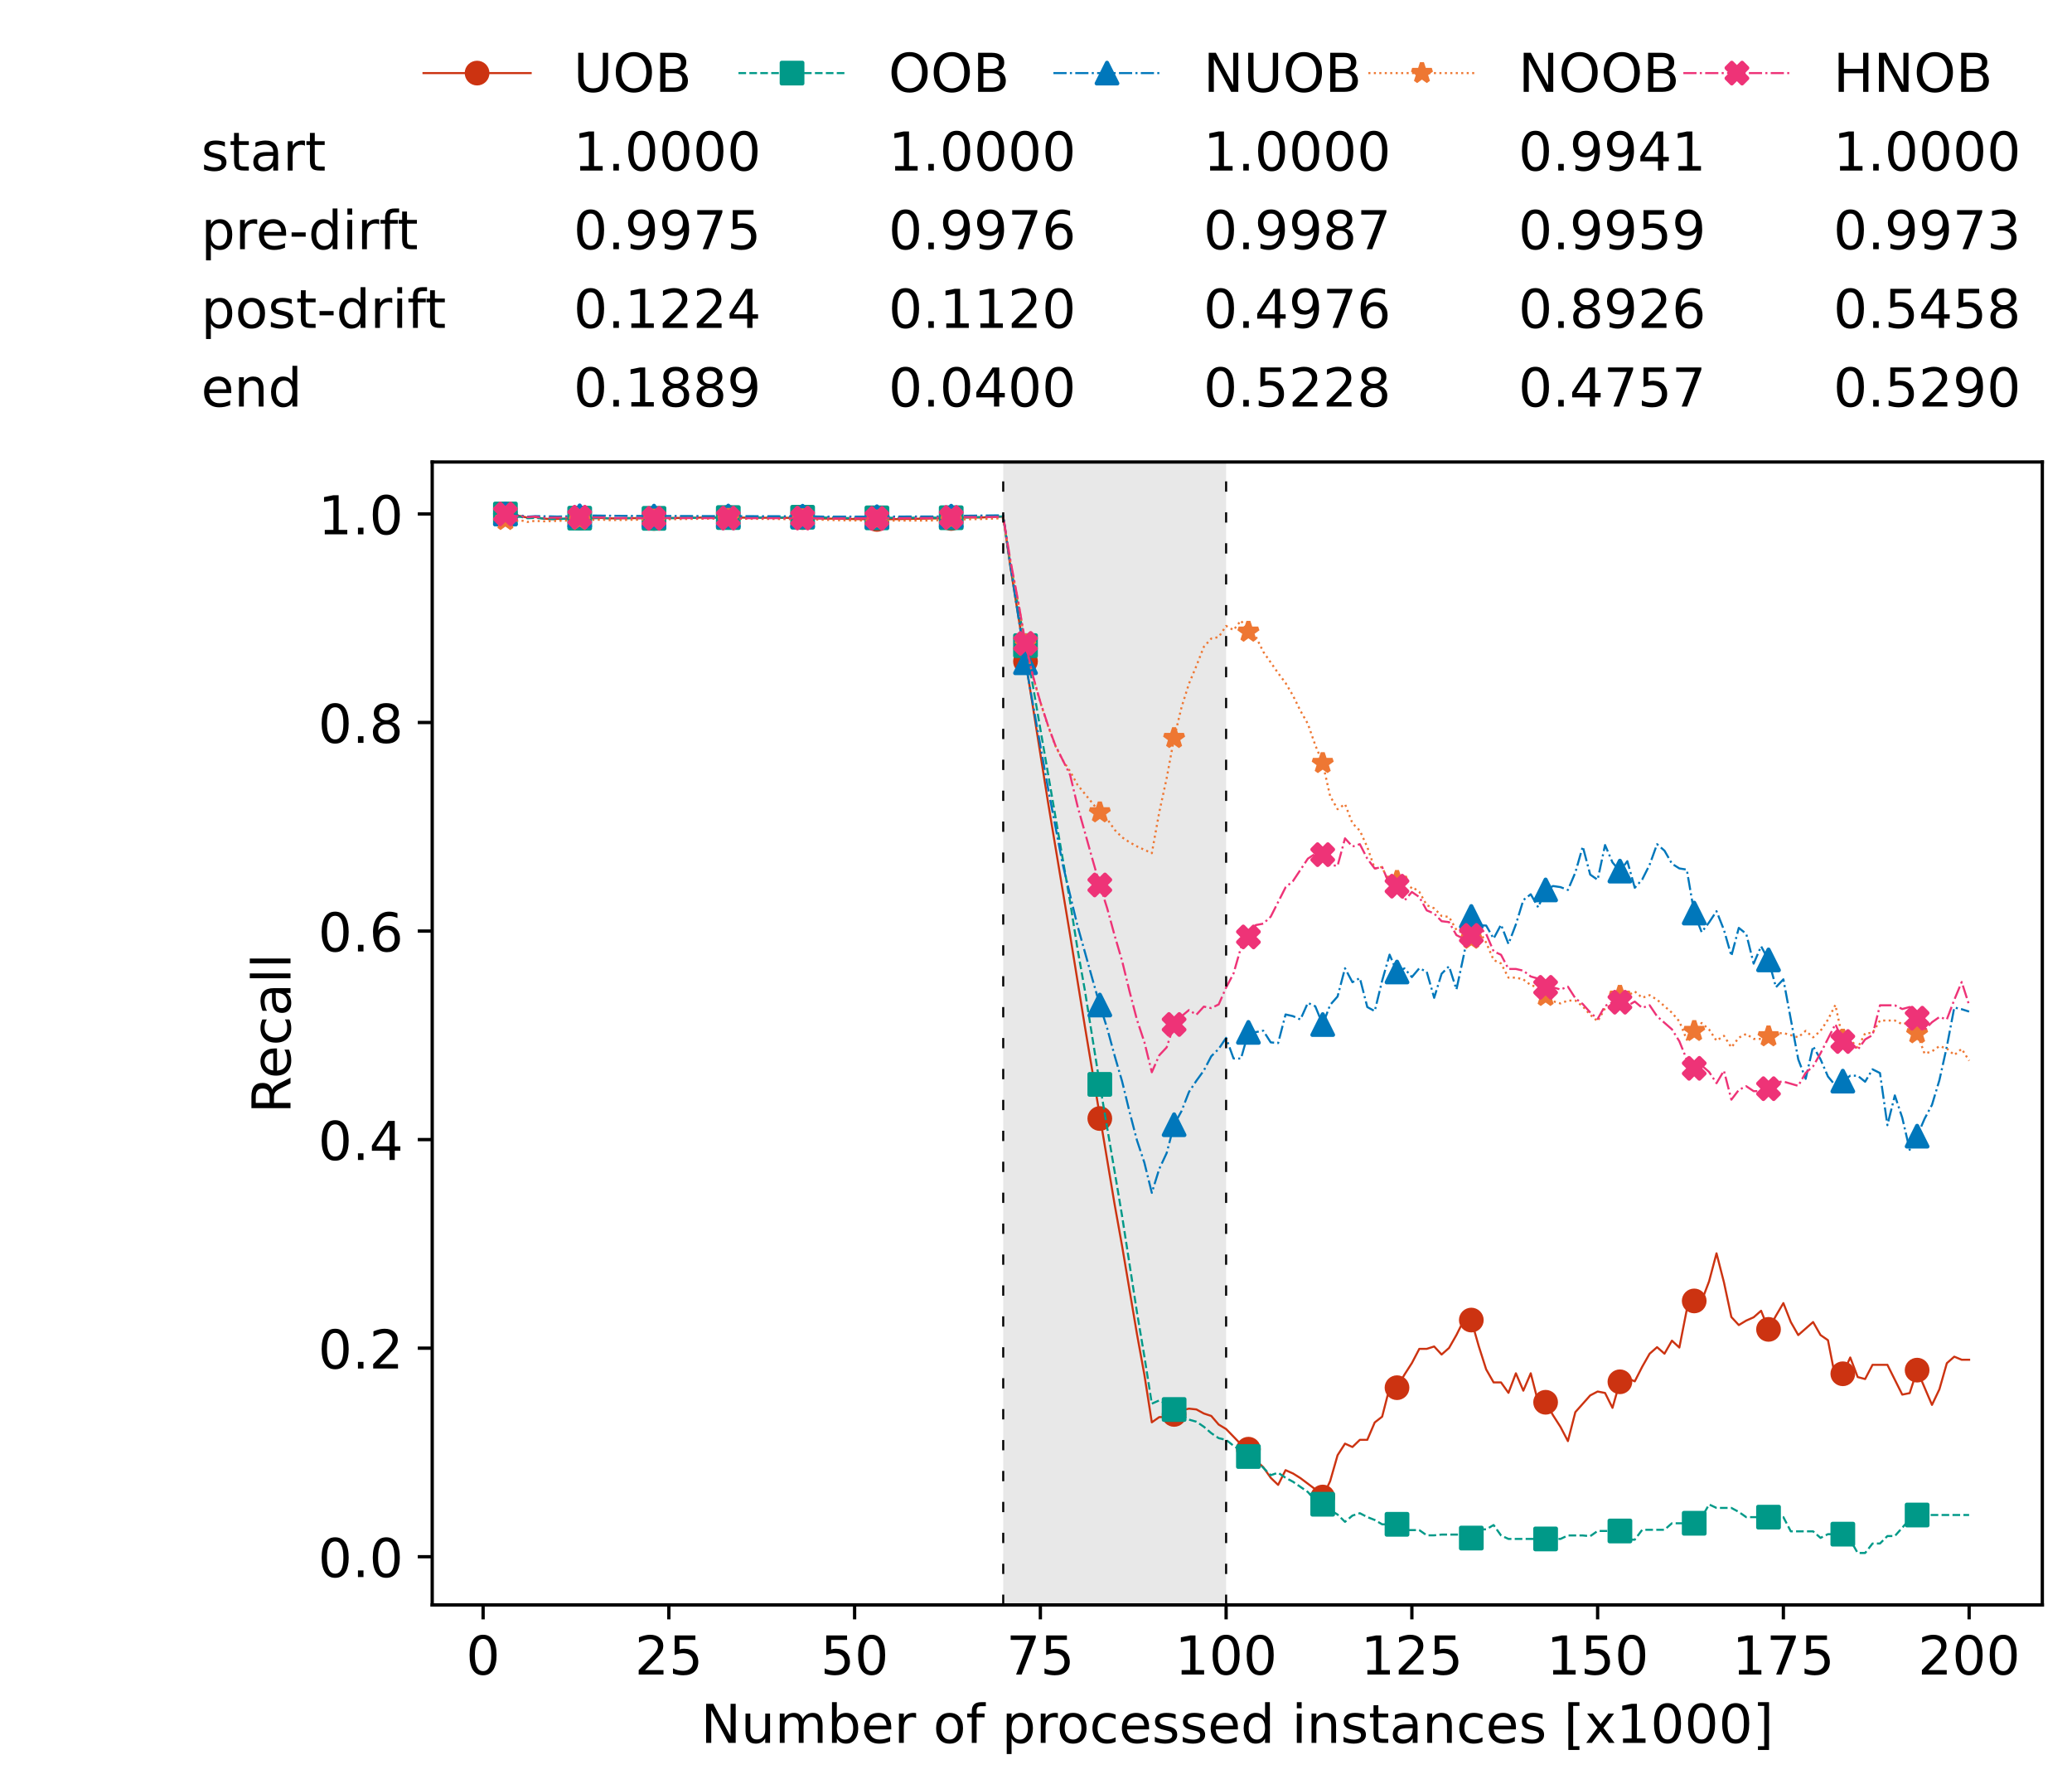 <?xml version="1.0" encoding="utf-8" standalone="no"?>
<!DOCTYPE svg PUBLIC "-//W3C//DTD SVG 1.1//EN"
  "http://www.w3.org/Graphics/SVG/1.1/DTD/svg11.dtd">
<!-- Created with matplotlib (https://matplotlib.org/) -->
<svg height="432.615pt" version="1.1" viewBox="0 0 502.65 432.615" width="502.65pt" xmlns="http://www.w3.org/2000/svg" xmlns:xlink="http://www.w3.org/1999/xlink">
 <defs>
  <style type="text/css">*{stroke-linecap:butt;stroke-linejoin:round;}</style>
 </defs>
 <g id="figure_1">
  <g id="patch_1">
   <path d="M 0 432.615 
L 502.65 432.615 
L 502.65 0 
L 0 0 
z
" style="fill:#ffffff;"/>
  </g>
  <g id="axes_1">
   <g id="patch_2">
    <path d="M 104.85 389.252 
L 495.45 389.252 
L 495.45 112.052 
L 104.85 112.052 
z
" style="fill:#ffffff;"/>
   </g>
   <g id="patch_3">
    <path clip-path="url(#p1da70c7e6b)" d="M 297.446 389.252 
L 297.446 112.052 
L 243.372 112.052 
L 243.372 389.252 
z
" style="fill:#d3d3d3;opacity:0.5;"/>
   </g>
   <g id="matplotlib.axis_1">
    <g id="xtick_1">
     <g id="line2d_1">
      <defs>
       <path d="M 0 0 
L 0 3.5 
" id="me4364f1e92" style="stroke:#000000;stroke-width:0.8;"/>
      </defs>
      <g>
       <use style="stroke:#000000;stroke-width:0.8;" x="117.197" xlink:href="#me4364f1e92" y="389.252"/>
      </g>
     </g>
     <g id="text_1">
      <!-- 0 -->
      <g transform="translate(113.061 406.13)scale(0.13 -0.13)">
       <defs>
        <path d="M 31.781 66.406 
Q 24.172 66.406 20.328 58.906 
Q 16.5 51.422 16.5 36.375 
Q 16.5 21.391 20.328 13.891 
Q 24.172 6.391 31.781 6.391 
Q 39.453 6.391 43.281 13.891 
Q 47.125 21.391 47.125 36.375 
Q 47.125 51.422 43.281 58.906 
Q 39.453 66.406 31.781 66.406 
z
M 31.781 74.219 
Q 44.047 74.219 50.516 64.516 
Q 56.984 54.828 56.984 36.375 
Q 56.984 17.969 50.516 8.266 
Q 44.047 -1.422 31.781 -1.422 
Q 19.531 -1.422 13.062 8.266 
Q 6.594 17.969 6.594 36.375 
Q 6.594 54.828 13.062 64.516 
Q 19.531 74.219 31.781 74.219 
z
" id="DejaVuSans-48"/>
       </defs>
       <use xlink:href="#DejaVuSans-48"/>
      </g>
     </g>
    </g>
    <g id="xtick_2">
     <g id="line2d_2">
      <g>
       <use style="stroke:#000000;stroke-width:0.8;" x="162.259" xlink:href="#me4364f1e92" y="389.252"/>
      </g>
     </g>
     <g id="text_2">
      <!-- 25 -->
      <g transform="translate(153.988 406.13)scale(0.13 -0.13)">
       <defs>
        <path d="M 19.188 8.297 
L 53.609 8.297 
L 53.609 0 
L 7.328 0 
L 7.328 8.297 
Q 12.938 14.109 22.625 23.891 
Q 32.328 33.688 34.812 36.531 
Q 39.547 41.844 41.422 45.531 
Q 43.312 49.219 43.312 52.781 
Q 43.312 58.594 39.234 62.25 
Q 35.156 65.922 28.609 65.922 
Q 23.969 65.922 18.812 64.312 
Q 13.672 62.703 7.812 59.422 
L 7.812 69.391 
Q 13.766 71.781 18.938 73 
Q 24.125 74.219 28.422 74.219 
Q 39.75 74.219 46.484 68.547 
Q 53.219 62.891 53.219 53.422 
Q 53.219 48.922 51.531 44.891 
Q 49.859 40.875 45.406 35.406 
Q 44.188 33.984 37.641 27.219 
Q 31.109 20.453 19.188 8.297 
z
" id="DejaVuSans-50"/>
        <path d="M 10.797 72.906 
L 49.516 72.906 
L 49.516 64.594 
L 19.828 64.594 
L 19.828 46.734 
Q 21.969 47.469 24.109 47.828 
Q 26.266 48.188 28.422 48.188 
Q 40.625 48.188 47.75 41.5 
Q 54.891 34.812 54.891 23.391 
Q 54.891 11.625 47.562 5.094 
Q 40.234 -1.422 26.906 -1.422 
Q 22.312 -1.422 17.547 -0.641 
Q 12.797 0.141 7.719 1.703 
L 7.719 11.625 
Q 12.109 9.234 16.797 8.062 
Q 21.484 6.891 26.703 6.891 
Q 35.156 6.891 40.078 11.328 
Q 45.016 15.766 45.016 23.391 
Q 45.016 31 40.078 35.438 
Q 35.156 39.891 26.703 39.891 
Q 22.75 39.891 18.812 39.016 
Q 14.891 38.141 10.797 36.281 
z
" id="DejaVuSans-53"/>
       </defs>
       <use xlink:href="#DejaVuSans-50"/>
       <use x="63.623" xlink:href="#DejaVuSans-53"/>
      </g>
     </g>
    </g>
    <g id="xtick_3">
     <g id="line2d_3">
      <g>
       <use style="stroke:#000000;stroke-width:0.8;" x="207.322" xlink:href="#me4364f1e92" y="389.252"/>
      </g>
     </g>
     <g id="text_3">
      <!-- 50 -->
      <g transform="translate(199.05 406.13)scale(0.13 -0.13)">
       <use xlink:href="#DejaVuSans-53"/>
       <use x="63.623" xlink:href="#DejaVuSans-48"/>
      </g>
     </g>
    </g>
    <g id="xtick_4">
     <g id="line2d_4">
      <g>
       <use style="stroke:#000000;stroke-width:0.8;" x="252.384" xlink:href="#me4364f1e92" y="389.252"/>
      </g>
     </g>
     <g id="text_4">
      <!-- 75 -->
      <g transform="translate(244.113 406.13)scale(0.13 -0.13)">
       <defs>
        <path d="M 8.203 72.906 
L 55.078 72.906 
L 55.078 68.703 
L 28.609 0 
L 18.312 0 
L 43.219 64.594 
L 8.203 64.594 
z
" id="DejaVuSans-55"/>
       </defs>
       <use xlink:href="#DejaVuSans-55"/>
       <use x="63.623" xlink:href="#DejaVuSans-53"/>
      </g>
     </g>
    </g>
    <g id="xtick_5">
     <g id="line2d_5">
      <g>
       <use style="stroke:#000000;stroke-width:0.8;" x="297.446" xlink:href="#me4364f1e92" y="389.252"/>
      </g>
     </g>
     <g id="text_5">
      <!-- 100 -->
      <g transform="translate(285.039 406.13)scale(0.13 -0.13)">
       <defs>
        <path d="M 12.406 8.297 
L 28.516 8.297 
L 28.516 63.922 
L 10.984 60.406 
L 10.984 69.391 
L 28.422 72.906 
L 38.281 72.906 
L 38.281 8.297 
L 54.391 8.297 
L 54.391 0 
L 12.406 0 
z
" id="DejaVuSans-49"/>
       </defs>
       <use xlink:href="#DejaVuSans-49"/>
       <use x="63.623" xlink:href="#DejaVuSans-48"/>
       <use x="127.246" xlink:href="#DejaVuSans-48"/>
      </g>
     </g>
    </g>
    <g id="xtick_6">
     <g id="line2d_6">
      <g>
       <use style="stroke:#000000;stroke-width:0.8;" x="342.509" xlink:href="#me4364f1e92" y="389.252"/>
      </g>
     </g>
     <g id="text_6">
      <!-- 125 -->
      <g transform="translate(330.102 406.13)scale(0.13 -0.13)">
       <use xlink:href="#DejaVuSans-49"/>
       <use x="63.623" xlink:href="#DejaVuSans-50"/>
       <use x="127.246" xlink:href="#DejaVuSans-53"/>
      </g>
     </g>
    </g>
    <g id="xtick_7">
     <g id="line2d_7">
      <g>
       <use style="stroke:#000000;stroke-width:0.8;" x="387.571" xlink:href="#me4364f1e92" y="389.252"/>
      </g>
     </g>
     <g id="text_7">
      <!-- 150 -->
      <g transform="translate(375.164 406.13)scale(0.13 -0.13)">
       <use xlink:href="#DejaVuSans-49"/>
       <use x="63.623" xlink:href="#DejaVuSans-53"/>
       <use x="127.246" xlink:href="#DejaVuSans-48"/>
      </g>
     </g>
    </g>
    <g id="xtick_8">
     <g id="line2d_8">
      <g>
       <use style="stroke:#000000;stroke-width:0.8;" x="432.633" xlink:href="#me4364f1e92" y="389.252"/>
      </g>
     </g>
     <g id="text_8">
      <!-- 175 -->
      <g transform="translate(420.226 406.13)scale(0.13 -0.13)">
       <use xlink:href="#DejaVuSans-49"/>
       <use x="63.623" xlink:href="#DejaVuSans-55"/>
       <use x="127.246" xlink:href="#DejaVuSans-53"/>
      </g>
     </g>
    </g>
    <g id="xtick_9">
     <g id="line2d_9">
      <g>
       <use style="stroke:#000000;stroke-width:0.8;" x="477.695" xlink:href="#me4364f1e92" y="389.252"/>
      </g>
     </g>
     <g id="text_9">
      <!-- 200 -->
      <g transform="translate(465.289 406.13)scale(0.13 -0.13)">
       <use xlink:href="#DejaVuSans-50"/>
       <use x="63.623" xlink:href="#DejaVuSans-48"/>
       <use x="127.246" xlink:href="#DejaVuSans-48"/>
      </g>
     </g>
    </g>
    <g id="text_10">
     <!-- Number of processed instances [x1000] -->
     <g transform="translate(170.025 422.711)scale(0.13 -0.13)">
      <defs>
       <path d="M 9.812 72.906 
L 23.094 72.906 
L 55.422 11.922 
L 55.422 72.906 
L 64.984 72.906 
L 64.984 0 
L 51.703 0 
L 19.391 60.984 
L 19.391 0 
L 9.812 0 
z
" id="DejaVuSans-78"/>
       <path d="M 8.5 21.578 
L 8.5 54.688 
L 17.484 54.688 
L 17.484 21.922 
Q 17.484 14.156 20.5 10.266 
Q 23.531 6.391 29.594 6.391 
Q 36.859 6.391 41.078 11.031 
Q 45.312 15.672 45.312 23.688 
L 45.312 54.688 
L 54.297 54.688 
L 54.297 0 
L 45.312 0 
L 45.312 8.406 
Q 42.047 3.422 37.719 1 
Q 33.406 -1.422 27.688 -1.422 
Q 18.266 -1.422 13.375 4.438 
Q 8.5 10.297 8.5 21.578 
z
M 31.109 56 
z
" id="DejaVuSans-117"/>
       <path d="M 52 44.188 
Q 55.375 50.25 60.062 53.125 
Q 64.75 56 71.094 56 
Q 79.641 56 84.281 50.016 
Q 88.922 44.047 88.922 33.016 
L 88.922 0 
L 79.891 0 
L 79.891 32.719 
Q 79.891 40.578 77.094 44.375 
Q 74.312 48.188 68.609 48.188 
Q 61.625 48.188 57.562 43.547 
Q 53.516 38.922 53.516 30.906 
L 53.516 0 
L 44.484 0 
L 44.484 32.719 
Q 44.484 40.625 41.703 44.406 
Q 38.922 48.188 33.109 48.188 
Q 26.219 48.188 22.156 43.531 
Q 18.109 38.875 18.109 30.906 
L 18.109 0 
L 9.078 0 
L 9.078 54.688 
L 18.109 54.688 
L 18.109 46.188 
Q 21.188 51.219 25.484 53.609 
Q 29.781 56 35.688 56 
Q 41.656 56 45.828 52.969 
Q 50 49.953 52 44.188 
z
" id="DejaVuSans-109"/>
       <path d="M 48.688 27.297 
Q 48.688 37.203 44.609 42.844 
Q 40.531 48.484 33.406 48.484 
Q 26.266 48.484 22.188 42.844 
Q 18.109 37.203 18.109 27.297 
Q 18.109 17.391 22.188 11.75 
Q 26.266 6.109 33.406 6.109 
Q 40.531 6.109 44.609 11.75 
Q 48.688 17.391 48.688 27.297 
z
M 18.109 46.391 
Q 20.953 51.266 25.266 53.625 
Q 29.594 56 35.594 56 
Q 45.562 56 51.781 48.094 
Q 58.016 40.188 58.016 27.297 
Q 58.016 14.406 51.781 6.484 
Q 45.562 -1.422 35.594 -1.422 
Q 29.594 -1.422 25.266 0.953 
Q 20.953 3.328 18.109 8.203 
L 18.109 0 
L 9.078 0 
L 9.078 75.984 
L 18.109 75.984 
z
" id="DejaVuSans-98"/>
       <path d="M 56.203 29.594 
L 56.203 25.203 
L 14.891 25.203 
Q 15.484 15.922 20.484 11.062 
Q 25.484 6.203 34.422 6.203 
Q 39.594 6.203 44.453 7.469 
Q 49.312 8.734 54.109 11.281 
L 54.109 2.781 
Q 49.266 0.734 44.188 -0.344 
Q 39.109 -1.422 33.891 -1.422 
Q 20.797 -1.422 13.156 6.188 
Q 5.516 13.812 5.516 26.812 
Q 5.516 40.234 12.766 48.109 
Q 20.016 56 32.328 56 
Q 43.359 56 49.781 48.891 
Q 56.203 41.797 56.203 29.594 
z
M 47.219 32.234 
Q 47.125 39.594 43.094 43.984 
Q 39.062 48.391 32.422 48.391 
Q 24.906 48.391 20.391 44.141 
Q 15.875 39.891 15.188 32.172 
z
" id="DejaVuSans-101"/>
       <path d="M 41.109 46.297 
Q 39.594 47.172 37.812 47.578 
Q 36.031 48 33.891 48 
Q 26.266 48 22.188 43.047 
Q 18.109 38.094 18.109 28.812 
L 18.109 0 
L 9.078 0 
L 9.078 54.688 
L 18.109 54.688 
L 18.109 46.188 
Q 20.953 51.172 25.484 53.578 
Q 30.031 56 36.531 56 
Q 37.453 56 38.578 55.875 
Q 39.703 55.766 41.062 55.516 
z
" id="DejaVuSans-114"/>
       <path id="DejaVuSans-32"/>
       <path d="M 30.609 48.391 
Q 23.391 48.391 19.188 42.75 
Q 14.984 37.109 14.984 27.297 
Q 14.984 17.484 19.156 11.844 
Q 23.344 6.203 30.609 6.203 
Q 37.797 6.203 41.984 11.859 
Q 46.188 17.531 46.188 27.297 
Q 46.188 37.016 41.984 42.703 
Q 37.797 48.391 30.609 48.391 
z
M 30.609 56 
Q 42.328 56 49.016 48.375 
Q 55.719 40.766 55.719 27.297 
Q 55.719 13.875 49.016 6.219 
Q 42.328 -1.422 30.609 -1.422 
Q 18.844 -1.422 12.172 6.219 
Q 5.516 13.875 5.516 27.297 
Q 5.516 40.766 12.172 48.375 
Q 18.844 56 30.609 56 
z
" id="DejaVuSans-111"/>
       <path d="M 37.109 75.984 
L 37.109 68.5 
L 28.516 68.5 
Q 23.688 68.5 21.797 66.547 
Q 19.922 64.594 19.922 59.516 
L 19.922 54.688 
L 34.719 54.688 
L 34.719 47.703 
L 19.922 47.703 
L 19.922 0 
L 10.891 0 
L 10.891 47.703 
L 2.297 47.703 
L 2.297 54.688 
L 10.891 54.688 
L 10.891 58.5 
Q 10.891 67.625 15.141 71.797 
Q 19.391 75.984 28.609 75.984 
z
" id="DejaVuSans-102"/>
       <path d="M 18.109 8.203 
L 18.109 -20.797 
L 9.078 -20.797 
L 9.078 54.688 
L 18.109 54.688 
L 18.109 46.391 
Q 20.953 51.266 25.266 53.625 
Q 29.594 56 35.594 56 
Q 45.562 56 51.781 48.094 
Q 58.016 40.188 58.016 27.297 
Q 58.016 14.406 51.781 6.484 
Q 45.562 -1.422 35.594 -1.422 
Q 29.594 -1.422 25.266 0.953 
Q 20.953 3.328 18.109 8.203 
z
M 48.688 27.297 
Q 48.688 37.203 44.609 42.844 
Q 40.531 48.484 33.406 48.484 
Q 26.266 48.484 22.188 42.844 
Q 18.109 37.203 18.109 27.297 
Q 18.109 17.391 22.188 11.75 
Q 26.266 6.109 33.406 6.109 
Q 40.531 6.109 44.609 11.75 
Q 48.688 17.391 48.688 27.297 
z
" id="DejaVuSans-112"/>
       <path d="M 48.781 52.594 
L 48.781 44.188 
Q 44.969 46.297 41.141 47.344 
Q 37.312 48.391 33.406 48.391 
Q 24.656 48.391 19.812 42.844 
Q 14.984 37.312 14.984 27.297 
Q 14.984 17.281 19.812 11.734 
Q 24.656 6.203 33.406 6.203 
Q 37.312 6.203 41.141 7.25 
Q 44.969 8.297 48.781 10.406 
L 48.781 2.094 
Q 45.016 0.344 40.984 -0.531 
Q 36.969 -1.422 32.422 -1.422 
Q 20.062 -1.422 12.781 6.344 
Q 5.516 14.109 5.516 27.297 
Q 5.516 40.672 12.859 48.328 
Q 20.219 56 33.016 56 
Q 37.156 56 41.109 55.141 
Q 45.062 54.297 48.781 52.594 
z
" id="DejaVuSans-99"/>
       <path d="M 44.281 53.078 
L 44.281 44.578 
Q 40.484 46.531 36.375 47.5 
Q 32.281 48.484 27.875 48.484 
Q 21.188 48.484 17.844 46.438 
Q 14.5 44.391 14.5 40.281 
Q 14.5 37.156 16.891 35.375 
Q 19.281 33.594 26.516 31.984 
L 29.594 31.297 
Q 39.156 29.25 43.188 25.516 
Q 47.219 21.781 47.219 15.094 
Q 47.219 7.469 41.188 3.016 
Q 35.156 -1.422 24.609 -1.422 
Q 20.219 -1.422 15.453 -0.562 
Q 10.688 0.297 5.422 2 
L 5.422 11.281 
Q 10.406 8.688 15.234 7.391 
Q 20.062 6.109 24.812 6.109 
Q 31.156 6.109 34.562 8.281 
Q 37.984 10.453 37.984 14.406 
Q 37.984 18.062 35.516 20.016 
Q 33.062 21.969 24.703 23.781 
L 21.578 24.516 
Q 13.234 26.266 9.516 29.906 
Q 5.812 33.547 5.812 39.891 
Q 5.812 47.609 11.281 51.797 
Q 16.75 56 26.812 56 
Q 31.781 56 36.172 55.266 
Q 40.578 54.547 44.281 53.078 
z
" id="DejaVuSans-115"/>
       <path d="M 45.406 46.391 
L 45.406 75.984 
L 54.391 75.984 
L 54.391 0 
L 45.406 0 
L 45.406 8.203 
Q 42.578 3.328 38.25 0.953 
Q 33.938 -1.422 27.875 -1.422 
Q 17.969 -1.422 11.734 6.484 
Q 5.516 14.406 5.516 27.297 
Q 5.516 40.188 11.734 48.094 
Q 17.969 56 27.875 56 
Q 33.938 56 38.25 53.625 
Q 42.578 51.266 45.406 46.391 
z
M 14.797 27.297 
Q 14.797 17.391 18.875 11.75 
Q 22.953 6.109 30.078 6.109 
Q 37.203 6.109 41.297 11.75 
Q 45.406 17.391 45.406 27.297 
Q 45.406 37.203 41.297 42.844 
Q 37.203 48.484 30.078 48.484 
Q 22.953 48.484 18.875 42.844 
Q 14.797 37.203 14.797 27.297 
z
" id="DejaVuSans-100"/>
       <path d="M 9.422 54.688 
L 18.406 54.688 
L 18.406 0 
L 9.422 0 
z
M 9.422 75.984 
L 18.406 75.984 
L 18.406 64.594 
L 9.422 64.594 
z
" id="DejaVuSans-105"/>
       <path d="M 54.891 33.016 
L 54.891 0 
L 45.906 0 
L 45.906 32.719 
Q 45.906 40.484 42.875 44.328 
Q 39.844 48.188 33.797 48.188 
Q 26.516 48.188 22.312 43.547 
Q 18.109 38.922 18.109 30.906 
L 18.109 0 
L 9.078 0 
L 9.078 54.688 
L 18.109 54.688 
L 18.109 46.188 
Q 21.344 51.125 25.703 53.562 
Q 30.078 56 35.797 56 
Q 45.219 56 50.047 50.172 
Q 54.891 44.344 54.891 33.016 
z
" id="DejaVuSans-110"/>
       <path d="M 18.312 70.219 
L 18.312 54.688 
L 36.812 54.688 
L 36.812 47.703 
L 18.312 47.703 
L 18.312 18.016 
Q 18.312 11.328 20.141 9.422 
Q 21.969 7.516 27.594 7.516 
L 36.812 7.516 
L 36.812 0 
L 27.594 0 
Q 17.188 0 13.234 3.875 
Q 9.281 7.766 9.281 18.016 
L 9.281 47.703 
L 2.688 47.703 
L 2.688 54.688 
L 9.281 54.688 
L 9.281 70.219 
z
" id="DejaVuSans-116"/>
       <path d="M 34.281 27.484 
Q 23.391 27.484 19.188 25 
Q 14.984 22.516 14.984 16.5 
Q 14.984 11.719 18.141 8.906 
Q 21.297 6.109 26.703 6.109 
Q 34.188 6.109 38.703 11.406 
Q 43.219 16.703 43.219 25.484 
L 43.219 27.484 
z
M 52.203 31.203 
L 52.203 0 
L 43.219 0 
L 43.219 8.297 
Q 40.141 3.328 35.547 0.953 
Q 30.953 -1.422 24.312 -1.422 
Q 15.922 -1.422 10.953 3.297 
Q 6 8.016 6 15.922 
Q 6 25.141 12.172 29.828 
Q 18.359 34.516 30.609 34.516 
L 43.219 34.516 
L 43.219 35.406 
Q 43.219 41.609 39.141 45 
Q 35.062 48.391 27.688 48.391 
Q 23 48.391 18.547 47.266 
Q 14.109 46.141 10.016 43.891 
L 10.016 52.203 
Q 14.938 54.109 19.578 55.047 
Q 24.219 56 28.609 56 
Q 40.484 56 46.344 49.844 
Q 52.203 43.703 52.203 31.203 
z
" id="DejaVuSans-97"/>
       <path d="M 8.594 75.984 
L 29.297 75.984 
L 29.297 69 
L 17.578 69 
L 17.578 -6.203 
L 29.297 -6.203 
L 29.297 -13.188 
L 8.594 -13.188 
z
" id="DejaVuSans-91"/>
       <path d="M 54.891 54.688 
L 35.109 28.078 
L 55.906 0 
L 45.312 0 
L 29.391 21.484 
L 13.484 0 
L 2.875 0 
L 24.125 28.609 
L 4.688 54.688 
L 15.281 54.688 
L 29.781 35.203 
L 44.281 54.688 
z
" id="DejaVuSans-120"/>
       <path d="M 30.422 75.984 
L 30.422 -13.188 
L 9.719 -13.188 
L 9.719 -6.203 
L 21.391 -6.203 
L 21.391 69 
L 9.719 69 
L 9.719 75.984 
z
" id="DejaVuSans-93"/>
      </defs>
      <use xlink:href="#DejaVuSans-78"/>
      <use x="74.805" xlink:href="#DejaVuSans-117"/>
      <use x="138.184" xlink:href="#DejaVuSans-109"/>
      <use x="235.596" xlink:href="#DejaVuSans-98"/>
      <use x="299.072" xlink:href="#DejaVuSans-101"/>
      <use x="360.596" xlink:href="#DejaVuSans-114"/>
      <use x="401.709" xlink:href="#DejaVuSans-32"/>
      <use x="433.496" xlink:href="#DejaVuSans-111"/>
      <use x="494.678" xlink:href="#DejaVuSans-102"/>
      <use x="529.883" xlink:href="#DejaVuSans-32"/>
      <use x="561.67" xlink:href="#DejaVuSans-112"/>
      <use x="625.146" xlink:href="#DejaVuSans-114"/>
      <use x="664.01" xlink:href="#DejaVuSans-111"/>
      <use x="725.191" xlink:href="#DejaVuSans-99"/>
      <use x="780.172" xlink:href="#DejaVuSans-101"/>
      <use x="841.695" xlink:href="#DejaVuSans-115"/>
      <use x="893.795" xlink:href="#DejaVuSans-115"/>
      <use x="945.895" xlink:href="#DejaVuSans-101"/>
      <use x="1007.418" xlink:href="#DejaVuSans-100"/>
      <use x="1070.895" xlink:href="#DejaVuSans-32"/>
      <use x="1102.682" xlink:href="#DejaVuSans-105"/>
      <use x="1130.465" xlink:href="#DejaVuSans-110"/>
      <use x="1193.844" xlink:href="#DejaVuSans-115"/>
      <use x="1245.943" xlink:href="#DejaVuSans-116"/>
      <use x="1285.152" xlink:href="#DejaVuSans-97"/>
      <use x="1346.432" xlink:href="#DejaVuSans-110"/>
      <use x="1409.811" xlink:href="#DejaVuSans-99"/>
      <use x="1464.791" xlink:href="#DejaVuSans-101"/>
      <use x="1526.314" xlink:href="#DejaVuSans-115"/>
      <use x="1578.414" xlink:href="#DejaVuSans-32"/>
      <use x="1610.201" xlink:href="#DejaVuSans-91"/>
      <use x="1649.215" xlink:href="#DejaVuSans-120"/>
      <use x="1708.395" xlink:href="#DejaVuSans-49"/>
      <use x="1772.018" xlink:href="#DejaVuSans-48"/>
      <use x="1835.641" xlink:href="#DejaVuSans-48"/>
      <use x="1899.264" xlink:href="#DejaVuSans-48"/>
      <use x="1962.887" xlink:href="#DejaVuSans-93"/>
     </g>
    </g>
   </g>
   <g id="matplotlib.axis_2">
    <g id="ytick_1">
     <g id="line2d_10">
      <defs>
       <path d="M 0 0 
L -3.5 0 
" id="m40731a244d" style="stroke:#000000;stroke-width:0.8;"/>
      </defs>
      <g>
       <use style="stroke:#000000;stroke-width:0.8;" x="104.85" xlink:href="#m40731a244d" y="377.555"/>
      </g>
     </g>
     <g id="text_11">
      <!-- 0.0 -->
      <g transform="translate(77.176 382.494)scale(0.13 -0.13)">
       <defs>
        <path d="M 10.688 12.406 
L 21 12.406 
L 21 0 
L 10.688 0 
z
" id="DejaVuSans-46"/>
       </defs>
       <use xlink:href="#DejaVuSans-48"/>
       <use x="63.623" xlink:href="#DejaVuSans-46"/>
       <use x="95.41" xlink:href="#DejaVuSans-48"/>
      </g>
     </g>
    </g>
    <g id="ytick_2">
     <g id="line2d_11">
      <g>
       <use style="stroke:#000000;stroke-width:0.8;" x="104.85" xlink:href="#m40731a244d" y="326.974"/>
      </g>
     </g>
     <g id="text_12">
      <!-- 0.2 -->
      <g transform="translate(77.176 331.913)scale(0.13 -0.13)">
       <use xlink:href="#DejaVuSans-48"/>
       <use x="63.623" xlink:href="#DejaVuSans-46"/>
       <use x="95.41" xlink:href="#DejaVuSans-50"/>
      </g>
     </g>
    </g>
    <g id="ytick_3">
     <g id="line2d_12">
      <g>
       <use style="stroke:#000000;stroke-width:0.8;" x="104.85" xlink:href="#m40731a244d" y="276.394"/>
      </g>
     </g>
     <g id="text_13">
      <!-- 0.4 -->
      <g transform="translate(77.176 281.333)scale(0.13 -0.13)">
       <defs>
        <path d="M 37.797 64.312 
L 12.891 25.391 
L 37.797 25.391 
z
M 35.203 72.906 
L 47.609 72.906 
L 47.609 25.391 
L 58.016 25.391 
L 58.016 17.188 
L 47.609 17.188 
L 47.609 0 
L 37.797 0 
L 37.797 17.188 
L 4.891 17.188 
L 4.891 26.703 
z
" id="DejaVuSans-52"/>
       </defs>
       <use xlink:href="#DejaVuSans-48"/>
       <use x="63.623" xlink:href="#DejaVuSans-46"/>
       <use x="95.41" xlink:href="#DejaVuSans-52"/>
      </g>
     </g>
    </g>
    <g id="ytick_4">
     <g id="line2d_13">
      <g>
       <use style="stroke:#000000;stroke-width:0.8;" x="104.85" xlink:href="#m40731a244d" y="225.813"/>
      </g>
     </g>
     <g id="text_14">
      <!-- 0.6 -->
      <g transform="translate(77.176 230.752)scale(0.13 -0.13)">
       <defs>
        <path d="M 33.016 40.375 
Q 26.375 40.375 22.484 35.828 
Q 18.609 31.297 18.609 23.391 
Q 18.609 15.531 22.484 10.953 
Q 26.375 6.391 33.016 6.391 
Q 39.656 6.391 43.531 10.953 
Q 47.406 15.531 47.406 23.391 
Q 47.406 31.297 43.531 35.828 
Q 39.656 40.375 33.016 40.375 
z
M 52.594 71.297 
L 52.594 62.312 
Q 48.875 64.062 45.094 64.984 
Q 41.312 65.922 37.594 65.922 
Q 27.828 65.922 22.672 59.328 
Q 17.531 52.734 16.797 39.406 
Q 19.672 43.656 24.016 45.922 
Q 28.375 48.188 33.594 48.188 
Q 44.578 48.188 50.953 41.516 
Q 57.328 34.859 57.328 23.391 
Q 57.328 12.156 50.688 5.359 
Q 44.047 -1.422 33.016 -1.422 
Q 20.359 -1.422 13.672 8.266 
Q 6.984 17.969 6.984 36.375 
Q 6.984 53.656 15.188 63.938 
Q 23.391 74.219 37.203 74.219 
Q 40.922 74.219 44.703 73.484 
Q 48.484 72.75 52.594 71.297 
z
" id="DejaVuSans-54"/>
       </defs>
       <use xlink:href="#DejaVuSans-48"/>
       <use x="63.623" xlink:href="#DejaVuSans-46"/>
       <use x="95.41" xlink:href="#DejaVuSans-54"/>
      </g>
     </g>
    </g>
    <g id="ytick_5">
     <g id="line2d_14">
      <g>
       <use style="stroke:#000000;stroke-width:0.8;" x="104.85" xlink:href="#m40731a244d" y="175.232"/>
      </g>
     </g>
     <g id="text_15">
      <!-- 0.8 -->
      <g transform="translate(77.176 180.171)scale(0.13 -0.13)">
       <defs>
        <path d="M 31.781 34.625 
Q 24.75 34.625 20.719 30.859 
Q 16.703 27.094 16.703 20.516 
Q 16.703 13.922 20.719 10.156 
Q 24.75 6.391 31.781 6.391 
Q 38.812 6.391 42.859 10.172 
Q 46.922 13.969 46.922 20.516 
Q 46.922 27.094 42.891 30.859 
Q 38.875 34.625 31.781 34.625 
z
M 21.922 38.812 
Q 15.578 40.375 12.031 44.719 
Q 8.5 49.078 8.5 55.328 
Q 8.5 64.062 14.719 69.141 
Q 20.953 74.219 31.781 74.219 
Q 42.672 74.219 48.875 69.141 
Q 55.078 64.062 55.078 55.328 
Q 55.078 49.078 51.531 44.719 
Q 48 40.375 41.703 38.812 
Q 48.828 37.156 52.797 32.312 
Q 56.781 27.484 56.781 20.516 
Q 56.781 9.906 50.312 4.234 
Q 43.844 -1.422 31.781 -1.422 
Q 19.734 -1.422 13.25 4.234 
Q 6.781 9.906 6.781 20.516 
Q 6.781 27.484 10.781 32.312 
Q 14.797 37.156 21.922 38.812 
z
M 18.312 54.391 
Q 18.312 48.734 21.844 45.562 
Q 25.391 42.391 31.781 42.391 
Q 38.141 42.391 41.719 45.562 
Q 45.312 48.734 45.312 54.391 
Q 45.312 60.062 41.719 63.234 
Q 38.141 66.406 31.781 66.406 
Q 25.391 66.406 21.844 63.234 
Q 18.312 60.062 18.312 54.391 
z
" id="DejaVuSans-56"/>
       </defs>
       <use xlink:href="#DejaVuSans-48"/>
       <use x="63.623" xlink:href="#DejaVuSans-46"/>
       <use x="95.41" xlink:href="#DejaVuSans-56"/>
      </g>
     </g>
    </g>
    <g id="ytick_6">
     <g id="line2d_15">
      <g>
       <use style="stroke:#000000;stroke-width:0.8;" x="104.85" xlink:href="#m40731a244d" y="124.652"/>
      </g>
     </g>
     <g id="text_16">
      <!-- 1.0 -->
      <g transform="translate(77.176 129.591)scale(0.13 -0.13)">
       <use xlink:href="#DejaVuSans-49"/>
       <use x="63.623" xlink:href="#DejaVuSans-46"/>
       <use x="95.41" xlink:href="#DejaVuSans-48"/>
      </g>
     </g>
    </g>
    <g id="text_17">
     <!-- Recall -->
     <g transform="translate(70.472 270.044)rotate(-90)scale(0.13 -0.13)">
      <defs>
       <path d="M 44.391 34.188 
Q 47.562 33.109 50.562 29.594 
Q 53.562 26.078 56.594 19.922 
L 66.609 0 
L 56 0 
L 46.688 18.703 
Q 43.062 26.031 39.672 28.422 
Q 36.281 30.812 30.422 30.812 
L 19.672 30.812 
L 19.672 0 
L 9.812 0 
L 9.812 72.906 
L 32.078 72.906 
Q 44.578 72.906 50.734 67.672 
Q 56.891 62.453 56.891 51.906 
Q 56.891 45.016 53.688 40.469 
Q 50.484 35.938 44.391 34.188 
z
M 19.672 64.797 
L 19.672 38.922 
L 32.078 38.922 
Q 39.203 38.922 42.844 42.219 
Q 46.484 45.516 46.484 51.906 
Q 46.484 58.297 42.844 61.547 
Q 39.203 64.797 32.078 64.797 
z
" id="DejaVuSans-82"/>
       <path d="M 9.422 75.984 
L 18.406 75.984 
L 18.406 0 
L 9.422 0 
z
" id="DejaVuSans-108"/>
      </defs>
      <use xlink:href="#DejaVuSans-82"/>
      <use x="64.982" xlink:href="#DejaVuSans-101"/>
      <use x="126.506" xlink:href="#DejaVuSans-99"/>
      <use x="181.486" xlink:href="#DejaVuSans-97"/>
      <use x="242.766" xlink:href="#DejaVuSans-108"/>
      <use x="270.549" xlink:href="#DejaVuSans-108"/>
     </g>
    </g>
   </g>
   <g id="line2d_16"/>
   <g id="line2d_17"/>
   <g id="line2d_18"/>
   <g id="line2d_19"/>
   <g id="line2d_20"/>
   <g id="line2d_21">
    <path clip-path="url(#p1da70c7e6b)" d="M 122.605 124.652 
L 126.21 125.159 
L 128.012 125.565 
L 129.815 125.382 
L 131.617 125.752 
L 133.419 125.882 
L 146.037 125.636 
L 147.839 125.734 
L 155.049 125.662 
L 167.667 125.608 
L 171.272 125.485 
L 183.889 125.565 
L 196.507 125.616 
L 198.309 125.746 
L 203.717 125.82 
L 212.729 125.974 
L 218.137 125.889 
L 232.557 125.648 
L 234.359 125.517 
L 237.964 125.516 
L 241.569 125.341 
L 243.372 125.289 
L 245.174 137.857 
L 250.581 171.479 
L 254.186 194.247 
L 259.594 226.777 
L 263.199 249.06 
L 270.409 292.182 
L 272.211 302.211 
L 275.816 323.547 
L 277.619 333.444 
L 279.421 344.965 
L 281.224 343.695 
L 283.026 343.687 
L 284.829 343.047 
L 286.631 342.066 
L 288.434 341.644 
L 290.236 341.834 
L 292.039 342.82 
L 293.841 343.415 
L 295.644 345.505 
L 297.446 346.591 
L 301.051 350.299 
L 302.854 351.477 
L 304.656 354.19 
L 306.459 355.844 
L 308.261 358.41 
L 310.064 360.137 
L 311.866 356.565 
L 313.669 357.368 
L 315.471 358.492 
L 319.076 361.203 
L 320.879 363.08 
L 322.681 359.231 
L 324.484 352.941 
L 326.286 350.131 
L 328.089 350.947 
L 329.891 349.208 
L 331.694 349.208 
L 333.496 344.993 
L 335.299 343.588 
L 337.101 336.563 
L 338.904 336.563 
L 340.706 333.402 
L 342.509 330.592 
L 344.311 327.143 
L 346.114 327.143 
L 347.916 326.568 
L 349.719 328.514 
L 351.521 326.933 
L 353.324 323.772 
L 355.126 320.159 
L 356.928 320.159 
L 358.731 326.481 
L 360.533 332.123 
L 362.336 335.284 
L 364.138 335.284 
L 365.941 337.813 
L 367.743 333.071 
L 369.546 337.286 
L 371.348 333.071 
L 373.151 340.096 
L 374.953 340.096 
L 376.756 343.258 
L 378.558 346.068 
L 380.361 349.516 
L 382.163 342.491 
L 385.768 338.438 
L 387.571 337.49 
L 389.373 337.841 
L 391.176 341.454 
L 392.978 335.132 
L 394.781 334.228 
L 396.583 335.024 
L 398.386 331.48 
L 400.188 328.318 
L 401.991 326.738 
L 403.793 328.318 
L 405.596 325.157 
L 407.398 326.826 
L 409.201 317.629 
L 411.003 315.522 
L 412.806 315.522 
L 414.608 310.78 
L 416.411 303.971 
L 418.213 310.996 
L 420.016 319.426 
L 421.818 321.371 
L 423.621 320.287 
L 425.423 319.485 
L 427.226 317.904 
L 429.028 322.42 
L 430.831 319.108 
L 432.633 316.043 
L 434.436 320.641 
L 436.238 323.802 
L 439.843 320.641 
L 441.646 323.802 
L 443.448 325.044 
L 445.251 334.241 
L 447.053 333.187 
L 448.856 329.235 
L 450.658 333.977 
L 452.461 334.464 
L 454.263 331.015 
L 457.868 331.015 
L 461.473 338.241 
L 463.276 337.876 
L 465.078 332.306 
L 468.683 340.736 
L 470.485 336.943 
L 472.288 330.62 
L 474.09 329.039 
L 475.893 329.788 
L 477.695 329.788 
L 477.695 329.788 
" style="fill:none;stroke:#cc3311;stroke-linecap:square;stroke-width:0.5;"/>
    <defs>
     <path d="M 0 2.5 
C 0.663 2.5 1.299 2.237 1.768 1.768 
C 2.237 1.299 2.5 0.663 2.5 0 
C 2.5 -0.663 2.237 -1.299 1.768 -1.768 
C 1.299 -2.237 0.663 -2.5 0 -2.5 
C -0.663 -2.5 -1.299 -2.237 -1.768 -1.768 
C -2.237 -1.299 -2.5 -0.663 -2.5 0 
C -2.5 0.663 -2.237 1.299 -1.768 1.768 
C -1.299 2.237 -0.663 2.5 0 2.5 
z
" id="m17c1ef46ea" style="stroke:#cc3311;"/>
    </defs>
    <g clip-path="url(#p1da70c7e6b)">
     <use style="fill:#cc3311;stroke:#cc3311;" x="122.605" xlink:href="#m17c1ef46ea" y="124.652"/>
     <use style="fill:#cc3311;stroke:#cc3311;" x="140.629" xlink:href="#m17c1ef46ea" y="125.665"/>
     <use style="fill:#cc3311;stroke:#cc3311;" x="158.654" xlink:href="#m17c1ef46ea" y="125.739"/>
     <use style="fill:#cc3311;stroke:#cc3311;" x="176.679" xlink:href="#m17c1ef46ea" y="125.481"/>
     <use style="fill:#cc3311;stroke:#cc3311;" x="194.704" xlink:href="#m17c1ef46ea" y="125.54"/>
     <use style="fill:#cc3311;stroke:#cc3311;" x="212.729" xlink:href="#m17c1ef46ea" y="125.974"/>
     <use style="fill:#cc3311;stroke:#cc3311;" x="230.754" xlink:href="#m17c1ef46ea" y="125.749"/>
     <use style="fill:#cc3311;stroke:#cc3311;" x="248.779" xlink:href="#m17c1ef46ea" y="160.405"/>
     <use style="fill:#cc3311;stroke:#cc3311;" x="266.804" xlink:href="#m17c1ef46ea" y="271.281"/>
     <use style="fill:#cc3311;stroke:#cc3311;" x="284.829" xlink:href="#m17c1ef46ea" y="343.047"/>
     <use style="fill:#cc3311;stroke:#cc3311;" x="302.854" xlink:href="#m17c1ef46ea" y="351.477"/>
     <use style="fill:#cc3311;stroke:#cc3311;" x="320.879" xlink:href="#m17c1ef46ea" y="363.08"/>
     <use style="fill:#cc3311;stroke:#cc3311;" x="338.904" xlink:href="#m17c1ef46ea" y="336.563"/>
     <use style="fill:#cc3311;stroke:#cc3311;" x="356.928" xlink:href="#m17c1ef46ea" y="320.159"/>
     <use style="fill:#cc3311;stroke:#cc3311;" x="374.953" xlink:href="#m17c1ef46ea" y="340.096"/>
     <use style="fill:#cc3311;stroke:#cc3311;" x="392.978" xlink:href="#m17c1ef46ea" y="335.132"/>
     <use style="fill:#cc3311;stroke:#cc3311;" x="411.003" xlink:href="#m17c1ef46ea" y="315.522"/>
     <use style="fill:#cc3311;stroke:#cc3311;" x="429.028" xlink:href="#m17c1ef46ea" y="322.42"/>
     <use style="fill:#cc3311;stroke:#cc3311;" x="447.053" xlink:href="#m17c1ef46ea" y="333.187"/>
     <use style="fill:#cc3311;stroke:#cc3311;" x="465.078" xlink:href="#m17c1ef46ea" y="332.306"/>
    </g>
   </g>
   <g id="line2d_22"/>
   <g id="line2d_23"/>
   <g id="line2d_24"/>
   <g id="line2d_25"/>
   <g id="line2d_26">
    <path clip-path="url(#p1da70c7e6b)" d="M 122.605 124.652 
L 124.407 125.434 
L 126.21 125.34 
L 128.012 125.7 
L 129.815 125.596 
L 133.419 125.895 
L 135.222 125.918 
L 138.827 125.718 
L 144.234 125.636 
L 149.642 125.732 
L 153.247 125.641 
L 158.654 125.716 
L 176.679 125.531 
L 201.914 125.524 
L 205.519 125.65 
L 210.927 125.599 
L 232.557 125.521 
L 236.162 125.439 
L 239.767 125.341 
L 243.372 125.264 
L 245.174 137.382 
L 250.581 166.369 
L 259.594 218.706 
L 261.396 230.15 
L 263.199 240.315 
L 266.804 262.998 
L 270.409 284.195 
L 272.211 294.925 
L 275.816 318.268 
L 277.619 328.989 
L 279.421 340.44 
L 281.224 339.646 
L 283.026 340.551 
L 286.631 343.258 
L 288.434 344.308 
L 290.236 344.81 
L 292.039 346.034 
L 293.841 347.582 
L 295.644 348.804 
L 297.446 349.223 
L 299.249 350.648 
L 301.051 351.851 
L 302.854 353.256 
L 304.656 354.17 
L 308.261 357.787 
L 310.064 357.183 
L 311.866 358.418 
L 313.669 359.369 
L 317.274 361.859 
L 319.076 363.893 
L 320.879 364.828 
L 322.681 366.203 
L 324.484 367.337 
L 326.286 369.094 
L 328.089 367.584 
L 329.891 367.005 
L 331.694 367.941 
L 333.496 368.644 
L 335.299 369.698 
L 338.904 369.698 
L 340.706 371.103 
L 344.311 371.103 
L 346.114 372.367 
L 347.916 372.367 
L 349.719 372.19 
L 355.126 372.19 
L 356.928 373.033 
L 358.731 370.926 
L 360.533 370.926 
L 362.336 369.872 
L 364.138 372.401 
L 365.941 373.244 
L 378.558 373.244 
L 380.361 372.401 
L 383.966 372.401 
L 385.768 372.578 
L 387.571 371.314 
L 392.978 371.314 
L 394.781 373.421 
L 396.583 373.421 
L 398.386 371.026 
L 403.793 371.026 
L 405.596 369.445 
L 411.003 369.445 
L 412.806 368.04 
L 414.608 364.879 
L 416.411 365.722 
L 420.016 365.722 
L 421.818 366.695 
L 423.621 367.959 
L 432.633 367.959 
L 434.436 371.408 
L 439.843 371.408 
L 441.646 372.989 
L 443.448 372.086 
L 447.053 372.086 
L 448.856 373.491 
L 450.658 376.652 
L 452.461 376.652 
L 454.263 374.353 
L 456.066 374.353 
L 457.868 372.546 
L 459.671 372.546 
L 463.276 368.493 
L 465.078 367.44 
L 477.695 367.44 
L 477.695 367.44 
" style="fill:none;stroke:#009988;stroke-dasharray:1.85,0.8;stroke-dashoffset:0;stroke-width:0.5;"/>
    <defs>
     <path d="M -2.5 2.5 
L 2.5 2.5 
L 2.5 -2.5 
L -2.5 -2.5 
z
" id="m9deb2f357b" style="stroke:#009988;stroke-linejoin:miter;"/>
    </defs>
    <g clip-path="url(#p1da70c7e6b)">
     <use style="fill:#009988;stroke:#009988;stroke-linejoin:miter;" x="122.605" xlink:href="#m9deb2f357b" y="124.652"/>
     <use style="fill:#009988;stroke:#009988;stroke-linejoin:miter;" x="140.629" xlink:href="#m9deb2f357b" y="125.67"/>
     <use style="fill:#009988;stroke:#009988;stroke-linejoin:miter;" x="158.654" xlink:href="#m9deb2f357b" y="125.716"/>
     <use style="fill:#009988;stroke:#009988;stroke-linejoin:miter;" x="176.679" xlink:href="#m9deb2f357b" y="125.531"/>
     <use style="fill:#009988;stroke:#009988;stroke-linejoin:miter;" x="194.704" xlink:href="#m9deb2f357b" y="125.444"/>
     <use style="fill:#009988;stroke:#009988;stroke-linejoin:miter;" x="212.729" xlink:href="#m9deb2f357b" y="125.599"/>
     <use style="fill:#009988;stroke:#009988;stroke-linejoin:miter;" x="230.754" xlink:href="#m9deb2f357b" y="125.571"/>
     <use style="fill:#009988;stroke:#009988;stroke-linejoin:miter;" x="248.779" xlink:href="#m9deb2f357b" y="156.582"/>
     <use style="fill:#009988;stroke:#009988;stroke-linejoin:miter;" x="266.804" xlink:href="#m9deb2f357b" y="262.998"/>
     <use style="fill:#009988;stroke:#009988;stroke-linejoin:miter;" x="284.829" xlink:href="#m9deb2f357b" y="341.851"/>
     <use style="fill:#009988;stroke:#009988;stroke-linejoin:miter;" x="302.854" xlink:href="#m9deb2f357b" y="353.256"/>
     <use style="fill:#009988;stroke:#009988;stroke-linejoin:miter;" x="320.879" xlink:href="#m9deb2f357b" y="364.828"/>
     <use style="fill:#009988;stroke:#009988;stroke-linejoin:miter;" x="338.904" xlink:href="#m9deb2f357b" y="369.698"/>
     <use style="fill:#009988;stroke:#009988;stroke-linejoin:miter;" x="356.928" xlink:href="#m9deb2f357b" y="373.033"/>
     <use style="fill:#009988;stroke:#009988;stroke-linejoin:miter;" x="374.953" xlink:href="#m9deb2f357b" y="373.244"/>
     <use style="fill:#009988;stroke:#009988;stroke-linejoin:miter;" x="392.978" xlink:href="#m9deb2f357b" y="371.314"/>
     <use style="fill:#009988;stroke:#009988;stroke-linejoin:miter;" x="411.003" xlink:href="#m9deb2f357b" y="369.445"/>
     <use style="fill:#009988;stroke:#009988;stroke-linejoin:miter;" x="429.028" xlink:href="#m9deb2f357b" y="367.959"/>
     <use style="fill:#009988;stroke:#009988;stroke-linejoin:miter;" x="447.053" xlink:href="#m9deb2f357b" y="372.086"/>
     <use style="fill:#009988;stroke:#009988;stroke-linejoin:miter;" x="465.078" xlink:href="#m9deb2f357b" y="367.44"/>
    </g>
   </g>
   <g id="line2d_27"/>
   <g id="line2d_28"/>
   <g id="line2d_29"/>
   <g id="line2d_30"/>
   <g id="line2d_31">
    <path clip-path="url(#p1da70c7e6b)" d="M 122.605 124.652 
L 124.407 124.913 
L 126.21 124.992 
L 128.012 125.306 
L 129.815 125.176 
L 133.419 125.238 
L 135.222 125.285 
L 144.234 125.041 
L 151.444 125.126 
L 196.507 125.225 
L 200.112 125.302 
L 228.952 125.263 
L 234.359 125.084 
L 243.372 124.982 
L 245.174 137.601 
L 248.779 160.747 
L 254.186 190.888 
L 257.791 209.569 
L 261.396 224.546 
L 265.001 237.411 
L 266.804 243.756 
L 268.606 249.445 
L 270.409 256.084 
L 272.211 262.265 
L 274.014 269.655 
L 275.816 276.569 
L 277.619 281.998 
L 279.421 289.304 
L 281.224 283.506 
L 283.026 279.651 
L 284.829 272.781 
L 286.631 269.467 
L 288.434 264.844 
L 290.236 262.119 
L 292.039 259.638 
L 293.841 256.177 
L 295.644 254.395 
L 297.446 251.712 
L 299.249 256.715 
L 301.051 256.736 
L 302.854 250.39 
L 304.656 250.322 
L 306.459 249.982 
L 308.261 252.808 
L 310.064 252.981 
L 311.866 246.041 
L 313.669 246.448 
L 315.471 247.271 
L 317.274 243.234 
L 319.076 244.059 
L 320.879 248.492 
L 322.681 243.727 
L 324.484 241.684 
L 326.286 234.835 
L 328.089 238.22 
L 329.891 237.219 
L 331.694 244.244 
L 333.496 245.228 
L 335.299 237.851 
L 337.101 231.529 
L 338.904 235.744 
L 340.706 234.866 
L 342.509 236.973 
L 344.311 234.838 
L 346.114 235.681 
L 347.916 242.004 
L 349.719 236.168 
L 351.521 234.361 
L 353.324 239.981 
L 355.126 231.551 
L 356.928 222.278 
L 358.731 224.386 
L 360.533 224.483 
L 362.336 227.644 
L 364.138 224.272 
L 365.941 228.941 
L 367.743 224.199 
L 369.546 218.298 
L 371.348 216.893 
L 373.151 220.054 
L 374.953 215.839 
L 376.756 214.891 
L 378.558 215.154 
L 380.361 215.844 
L 382.163 211.629 
L 383.966 205.307 
L 385.768 212.116 
L 387.571 213.38 
L 389.373 204.95 
L 391.176 209.165 
L 392.978 211.273 
L 394.781 208.864 
L 396.583 215.319 
L 398.386 213.307 
L 400.188 209.725 
L 401.991 204.74 
L 403.793 206.32 
L 405.596 209.481 
L 407.398 210.623 
L 409.201 210.91 
L 411.003 221.448 
L 412.806 226.085 
L 414.608 223.714 
L 416.411 220.99 
L 418.213 225.529 
L 420.016 231.852 
L 421.818 225.043 
L 423.621 226.488 
L 425.423 233.714 
L 427.226 229.499 
L 429.028 232.811 
L 430.831 239.434 
L 432.633 237.518 
L 436.238 256.917 
L 438.041 261.659 
L 439.843 253.756 
L 441.646 256.917 
L 443.448 261.095 
L 445.251 263.266 
L 447.053 262.212 
L 448.856 260.895 
L 450.658 260.895 
L 452.461 262.354 
L 454.263 259.348 
L 456.066 260.251 
L 457.868 272.896 
L 459.671 265.67 
L 461.473 271.09 
L 463.276 278.871 
L 465.078 275.559 
L 466.881 271.344 
L 468.683 267.972 
L 470.485 261.966 
L 472.288 253.837 
L 474.09 244.353 
L 475.893 244.769 
L 477.695 245.344 
L 477.695 245.344 
" style="fill:none;stroke:#0077bb;stroke-dasharray:3.2,0.8,0.5,0.8;stroke-dashoffset:0;stroke-width:0.5;"/>
    <defs>
     <path d="M 0 -2.5 
L -2.5 2.5 
L 2.5 2.5 
z
" id="mf6af79c4dc" style="stroke:#0077bb;stroke-linejoin:miter;"/>
    </defs>
    <g clip-path="url(#p1da70c7e6b)">
     <use style="fill:#0077bb;stroke:#0077bb;stroke-linejoin:miter;" x="122.605" xlink:href="#mf6af79c4dc" y="124.652"/>
     <use style="fill:#0077bb;stroke:#0077bb;stroke-linejoin:miter;" x="140.629" xlink:href="#mf6af79c4dc" y="125.112"/>
     <use style="fill:#0077bb;stroke:#0077bb;stroke-linejoin:miter;" x="158.654" xlink:href="#mf6af79c4dc" y="125.178"/>
     <use style="fill:#0077bb;stroke:#0077bb;stroke-linejoin:miter;" x="176.679" xlink:href="#mf6af79c4dc" y="125.152"/>
     <use style="fill:#0077bb;stroke:#0077bb;stroke-linejoin:miter;" x="194.704" xlink:href="#mf6af79c4dc" y="125.199"/>
     <use style="fill:#0077bb;stroke:#0077bb;stroke-linejoin:miter;" x="212.729" xlink:href="#mf6af79c4dc" y="125.329"/>
     <use style="fill:#0077bb;stroke:#0077bb;stroke-linejoin:miter;" x="230.754" xlink:href="#mf6af79c4dc" y="125.188"/>
     <use style="fill:#0077bb;stroke:#0077bb;stroke-linejoin:miter;" x="248.779" xlink:href="#mf6af79c4dc" y="160.747"/>
     <use style="fill:#0077bb;stroke:#0077bb;stroke-linejoin:miter;" x="266.804" xlink:href="#mf6af79c4dc" y="243.756"/>
     <use style="fill:#0077bb;stroke:#0077bb;stroke-linejoin:miter;" x="284.829" xlink:href="#mf6af79c4dc" y="272.781"/>
     <use style="fill:#0077bb;stroke:#0077bb;stroke-linejoin:miter;" x="302.854" xlink:href="#mf6af79c4dc" y="250.39"/>
     <use style="fill:#0077bb;stroke:#0077bb;stroke-linejoin:miter;" x="320.879" xlink:href="#mf6af79c4dc" y="248.492"/>
     <use style="fill:#0077bb;stroke:#0077bb;stroke-linejoin:miter;" x="338.904" xlink:href="#mf6af79c4dc" y="235.744"/>
     <use style="fill:#0077bb;stroke:#0077bb;stroke-linejoin:miter;" x="356.928" xlink:href="#mf6af79c4dc" y="222.278"/>
     <use style="fill:#0077bb;stroke:#0077bb;stroke-linejoin:miter;" x="374.953" xlink:href="#mf6af79c4dc" y="215.839"/>
     <use style="fill:#0077bb;stroke:#0077bb;stroke-linejoin:miter;" x="392.978" xlink:href="#mf6af79c4dc" y="211.273"/>
     <use style="fill:#0077bb;stroke:#0077bb;stroke-linejoin:miter;" x="411.003" xlink:href="#mf6af79c4dc" y="221.448"/>
     <use style="fill:#0077bb;stroke:#0077bb;stroke-linejoin:miter;" x="429.028" xlink:href="#mf6af79c4dc" y="232.811"/>
     <use style="fill:#0077bb;stroke:#0077bb;stroke-linejoin:miter;" x="447.053" xlink:href="#mf6af79c4dc" y="262.212"/>
     <use style="fill:#0077bb;stroke:#0077bb;stroke-linejoin:miter;" x="465.078" xlink:href="#mf6af79c4dc" y="275.559"/>
    </g>
   </g>
   <g id="line2d_32"/>
   <g id="line2d_33"/>
   <g id="line2d_34"/>
   <g id="line2d_35"/>
   <g id="line2d_36">
    <path clip-path="url(#p1da70c7e6b)" d="M 122.605 126.142 
L 124.407 126.44 
L 126.21 126.177 
L 128.012 126.594 
L 129.815 126.311 
L 131.617 126.445 
L 142.432 126.102 
L 146.037 126.042 
L 147.839 126.147 
L 173.074 125.783 
L 187.494 125.871 
L 196.507 125.97 
L 203.717 126.175 
L 207.322 126.229 
L 212.729 126.254 
L 225.347 126.253 
L 234.359 125.947 
L 237.964 125.893 
L 243.372 125.692 
L 245.174 136.58 
L 246.976 145.919 
L 248.779 156.284 
L 250.581 164.084 
L 252.384 170.401 
L 254.186 175.914 
L 255.989 180.818 
L 257.791 184.354 
L 259.594 187.061 
L 261.396 190.352 
L 265.001 194.784 
L 266.804 197.046 
L 268.606 198.665 
L 270.409 201.27 
L 272.211 203.084 
L 274.014 204.278 
L 275.816 205.284 
L 279.421 206.927 
L 281.224 197.008 
L 283.026 188.723 
L 284.829 179.023 
L 286.631 171.532 
L 288.434 165.812 
L 290.236 161.501 
L 292.039 156.878 
L 293.841 154.871 
L 295.644 154.506 
L 297.446 151.811 
L 299.249 152.811 
L 301.051 150.489 
L 302.854 153.236 
L 304.656 154.427 
L 306.459 158.075 
L 310.064 163.252 
L 311.866 165.643 
L 313.669 168.709 
L 315.471 172.382 
L 317.274 175.548 
L 319.076 180.721 
L 320.879 185.088 
L 322.681 193.106 
L 324.484 196.251 
L 326.286 195.021 
L 328.089 199.671 
L 329.891 201.463 
L 331.694 205.444 
L 333.496 210.642 
L 335.299 210.291 
L 337.101 214.506 
L 338.904 213.663 
L 340.706 217.176 
L 342.509 215.068 
L 344.311 216.3 
L 346.114 219.531 
L 347.916 220.298 
L 349.719 222.155 
L 351.521 222.38 
L 353.324 225.542 
L 355.126 226.445 
L 356.928 227.709 
L 358.731 225.602 
L 360.533 228.617 
L 362.336 232.832 
L 364.138 233.675 
L 365.941 237.112 
L 367.743 237.112 
L 369.546 237.534 
L 371.348 238.939 
L 373.151 239.466 
L 374.953 241.573 
L 376.756 242.838 
L 378.558 243.365 
L 380.361 242.675 
L 382.163 242.675 
L 383.966 244.08 
L 385.768 246.114 
L 387.571 247.694 
L 389.373 244.533 
L 391.176 243.63 
L 392.978 241.522 
L 394.781 241.522 
L 396.583 240.461 
L 398.386 241.994 
L 400.188 241.362 
L 401.991 242.456 
L 405.596 245.617 
L 407.398 247.725 
L 409.201 252.179 
L 412.806 248.105 
L 414.608 249.685 
L 416.411 252.409 
L 418.213 251.22 
L 420.016 254.03 
L 421.818 251.668 
L 423.621 250.765 
L 425.423 251.969 
L 427.226 251.969 
L 430.831 250.664 
L 432.633 250.537 
L 436.238 251.59 
L 438.041 250.01 
L 439.843 251.59 
L 441.646 250.01 
L 443.448 247.3 
L 445.251 243.724 
L 447.053 252.154 
L 448.856 252.066 
L 450.658 254.173 
L 452.461 250.607 
L 454.263 250.518 
L 456.066 247.508 
L 459.671 247.508 
L 461.473 248.411 
L 463.276 247.925 
L 465.078 250.634 
L 466.881 255.552 
L 468.683 254.99 
L 470.485 253.725 
L 472.288 254.3 
L 474.09 255.881 
L 475.893 254.383 
L 477.695 257.257 
L 477.695 257.257 
" style="fill:none;stroke:#ee7733;stroke-dasharray:0.5,0.825;stroke-dashoffset:0;stroke-width:0.5;"/>
    <defs>
     <path d="M 0 -2.5 
L -0.561 -0.773 
L -2.378 -0.773 
L -0.908 0.295 
L -1.469 2.023 
L -0 0.955 
L 1.469 2.023 
L 0.908 0.295 
L 2.378 -0.773 
L 0.561 -0.773 
z
" id="mdfef6644a3" style="stroke:#ee7733;stroke-linejoin:bevel;"/>
    </defs>
    <g clip-path="url(#p1da70c7e6b)">
     <use style="fill:#ee7733;stroke:#ee7733;stroke-linejoin:bevel;" x="122.605" xlink:href="#mdfef6644a3" y="126.142"/>
     <use style="fill:#ee7733;stroke:#ee7733;stroke-linejoin:bevel;" x="140.629" xlink:href="#mdfef6644a3" y="126.136"/>
     <use style="fill:#ee7733;stroke:#ee7733;stroke-linejoin:bevel;" x="158.654" xlink:href="#mdfef6644a3" y="126.022"/>
     <use style="fill:#ee7733;stroke:#ee7733;stroke-linejoin:bevel;" x="176.679" xlink:href="#mdfef6644a3" y="125.832"/>
     <use style="fill:#ee7733;stroke:#ee7733;stroke-linejoin:bevel;" x="194.704" xlink:href="#mdfef6644a3" y="125.944"/>
     <use style="fill:#ee7733;stroke:#ee7733;stroke-linejoin:bevel;" x="212.729" xlink:href="#mdfef6644a3" y="126.254"/>
     <use style="fill:#ee7733;stroke:#ee7733;stroke-linejoin:bevel;" x="230.754" xlink:href="#mdfef6644a3" y="126.081"/>
     <use style="fill:#ee7733;stroke:#ee7733;stroke-linejoin:bevel;" x="248.779" xlink:href="#mdfef6644a3" y="156.284"/>
     <use style="fill:#ee7733;stroke:#ee7733;stroke-linejoin:bevel;" x="266.804" xlink:href="#mdfef6644a3" y="197.046"/>
     <use style="fill:#ee7733;stroke:#ee7733;stroke-linejoin:bevel;" x="284.829" xlink:href="#mdfef6644a3" y="179.023"/>
     <use style="fill:#ee7733;stroke:#ee7733;stroke-linejoin:bevel;" x="302.854" xlink:href="#mdfef6644a3" y="153.236"/>
     <use style="fill:#ee7733;stroke:#ee7733;stroke-linejoin:bevel;" x="320.879" xlink:href="#mdfef6644a3" y="185.088"/>
     <use style="fill:#ee7733;stroke:#ee7733;stroke-linejoin:bevel;" x="338.904" xlink:href="#mdfef6644a3" y="213.663"/>
     <use style="fill:#ee7733;stroke:#ee7733;stroke-linejoin:bevel;" x="356.928" xlink:href="#mdfef6644a3" y="227.709"/>
     <use style="fill:#ee7733;stroke:#ee7733;stroke-linejoin:bevel;" x="374.953" xlink:href="#mdfef6644a3" y="241.573"/>
     <use style="fill:#ee7733;stroke:#ee7733;stroke-linejoin:bevel;" x="392.978" xlink:href="#mdfef6644a3" y="241.522"/>
     <use style="fill:#ee7733;stroke:#ee7733;stroke-linejoin:bevel;" x="411.003" xlink:href="#mdfef6644a3" y="250.072"/>
     <use style="fill:#ee7733;stroke:#ee7733;stroke-linejoin:bevel;" x="429.028" xlink:href="#mdfef6644a3" y="251.367"/>
     <use style="fill:#ee7733;stroke:#ee7733;stroke-linejoin:bevel;" x="447.053" xlink:href="#mdfef6644a3" y="252.154"/>
     <use style="fill:#ee7733;stroke:#ee7733;stroke-linejoin:bevel;" x="465.078" xlink:href="#mdfef6644a3" y="250.634"/>
    </g>
   </g>
   <g id="line2d_37"/>
   <g id="line2d_38"/>
   <g id="line2d_39"/>
   <g id="line2d_40"/>
   <g id="line2d_41">
    <path clip-path="url(#p1da70c7e6b)" d="M 122.605 124.652 
L 124.407 125.173 
L 126.21 125.166 
L 128.012 125.437 
L 129.815 125.28 
L 131.617 125.585 
L 135.222 125.534 
L 138.827 125.514 
L 142.432 125.46 
L 146.037 125.492 
L 147.839 125.633 
L 196.507 125.697 
L 200.112 125.75 
L 225.347 125.641 
L 234.359 125.385 
L 237.964 125.434 
L 243.372 125.333 
L 245.174 136.248 
L 246.976 145.659 
L 248.779 156.05 
L 250.581 163.901 
L 252.384 170.271 
L 254.186 175.784 
L 255.989 180.688 
L 259.594 187.924 
L 261.396 195.499 
L 265.001 208.339 
L 266.804 214.634 
L 268.606 220.323 
L 270.409 226.916 
L 272.211 233.047 
L 274.014 240.437 
L 275.816 247.325 
L 277.619 252.754 
L 279.421 260.06 
L 281.224 255.939 
L 283.026 254.021 
L 284.829 248.471 
L 286.631 246.478 
L 288.434 244.972 
L 290.236 246.106 
L 292.039 244.135 
L 293.841 244.499 
L 295.644 243.608 
L 297.446 239.519 
L 299.249 236.092 
L 301.051 229.79 
L 302.854 227.239 
L 304.656 224.361 
L 306.459 224.02 
L 308.261 222.33 
L 311.866 215.218 
L 313.669 213.68 
L 317.274 208.258 
L 319.076 207.064 
L 320.879 207.281 
L 322.681 209.801 
L 324.484 209.996 
L 326.286 203.322 
L 328.089 205.321 
L 329.891 204.741 
L 331.694 208.254 
L 333.496 210.642 
L 335.299 210.291 
L 337.101 214.506 
L 338.904 214.928 
L 340.706 218.44 
L 342.509 216.333 
L 344.311 217.564 
L 346.114 220.796 
L 347.916 221.562 
L 349.719 223.419 
L 351.521 223.645 
L 353.324 226.806 
L 355.126 227.709 
L 356.928 226.866 
L 358.731 224.759 
L 360.533 226.51 
L 362.336 230.725 
L 364.138 231.568 
L 365.941 235.005 
L 367.743 235.005 
L 369.546 235.426 
L 371.348 236.831 
L 373.151 237.358 
L 374.953 239.466 
L 376.756 239.466 
L 378.558 239.993 
L 380.361 239.303 
L 382.163 242.113 
L 383.966 243.518 
L 385.768 245.552 
L 387.571 247.132 
L 389.373 243.971 
L 391.176 243.068 
L 392.978 243.068 
L 394.781 243.971 
L 396.583 242.91 
L 398.386 244.443 
L 400.188 243.81 
L 401.991 246.485 
L 405.596 249.647 
L 407.398 252.544 
L 409.201 256.999 
L 411.003 259.107 
L 412.806 258.404 
L 414.608 259.985 
L 416.411 262.708 
L 418.213 259.682 
L 420.016 266.707 
L 421.818 264.345 
L 423.621 263.442 
L 425.423 264.646 
L 427.226 264.646 
L 429.028 264.044 
L 430.831 262.438 
L 432.633 262.31 
L 436.238 263.364 
L 438.041 260.203 
L 439.843 258.622 
L 441.646 255.461 
L 445.251 248.384 
L 447.053 252.6 
L 448.856 252.512 
L 450.658 254.619 
L 452.461 252.106 
L 454.263 251.045 
L 456.066 243.819 
L 459.671 243.819 
L 461.473 244.723 
L 463.276 244.236 
L 466.881 249.756 
L 468.683 247.93 
L 470.485 246.665 
L 472.288 247.24 
L 474.09 242.498 
L 475.893 238.172 
L 477.695 243.776 
L 477.695 243.776 
" style="fill:none;stroke:#ee3377;stroke-dasharray:3.2,0.8,0.5,0.8;stroke-dashoffset:0;stroke-width:0.5;"/>
    <defs>
     <path d="M -1.25 2.5 
L 0 1.25 
L 1.25 2.5 
L 2.5 1.25 
L 1.25 0 
L 2.5 -1.25 
L 1.25 -2.5 
L 0 -1.25 
L -1.25 -2.5 
L -2.5 -1.25 
L -1.25 0 
L -2.5 1.25 
z
" id="mfe414eace0" style="stroke:#ee3377;stroke-linejoin:miter;"/>
    </defs>
    <g clip-path="url(#p1da70c7e6b)">
     <use style="fill:#ee3377;stroke:#ee3377;stroke-linejoin:miter;" x="122.605" xlink:href="#mfe414eace0" y="124.652"/>
     <use style="fill:#ee3377;stroke:#ee3377;stroke-linejoin:miter;" x="140.629" xlink:href="#mfe414eace0" y="125.435"/>
     <use style="fill:#ee3377;stroke:#ee3377;stroke-linejoin:miter;" x="158.654" xlink:href="#mfe414eace0" y="125.712"/>
     <use style="fill:#ee3377;stroke:#ee3377;stroke-linejoin:miter;" x="176.679" xlink:href="#mfe414eace0" y="125.658"/>
     <use style="fill:#ee3377;stroke:#ee3377;stroke-linejoin:miter;" x="194.704" xlink:href="#mfe414eace0" y="125.646"/>
     <use style="fill:#ee3377;stroke:#ee3377;stroke-linejoin:miter;" x="212.729" xlink:href="#mfe414eace0" y="125.727"/>
     <use style="fill:#ee3377;stroke:#ee3377;stroke-linejoin:miter;" x="230.754" xlink:href="#mfe414eace0" y="125.494"/>
     <use style="fill:#ee3377;stroke:#ee3377;stroke-linejoin:miter;" x="248.779" xlink:href="#mfe414eace0" y="156.05"/>
     <use style="fill:#ee3377;stroke:#ee3377;stroke-linejoin:miter;" x="266.804" xlink:href="#mfe414eace0" y="214.634"/>
     <use style="fill:#ee3377;stroke:#ee3377;stroke-linejoin:miter;" x="284.829" xlink:href="#mfe414eace0" y="248.471"/>
     <use style="fill:#ee3377;stroke:#ee3377;stroke-linejoin:miter;" x="302.854" xlink:href="#mfe414eace0" y="227.239"/>
     <use style="fill:#ee3377;stroke:#ee3377;stroke-linejoin:miter;" x="320.879" xlink:href="#mfe414eace0" y="207.281"/>
     <use style="fill:#ee3377;stroke:#ee3377;stroke-linejoin:miter;" x="338.904" xlink:href="#mfe414eace0" y="214.928"/>
     <use style="fill:#ee3377;stroke:#ee3377;stroke-linejoin:miter;" x="356.928" xlink:href="#mfe414eace0" y="226.866"/>
     <use style="fill:#ee3377;stroke:#ee3377;stroke-linejoin:miter;" x="374.953" xlink:href="#mfe414eace0" y="239.466"/>
     <use style="fill:#ee3377;stroke:#ee3377;stroke-linejoin:miter;" x="392.978" xlink:href="#mfe414eace0" y="243.068"/>
     <use style="fill:#ee3377;stroke:#ee3377;stroke-linejoin:miter;" x="411.003" xlink:href="#mfe414eace0" y="259.107"/>
     <use style="fill:#ee3377;stroke:#ee3377;stroke-linejoin:miter;" x="429.028" xlink:href="#mfe414eace0" y="264.044"/>
     <use style="fill:#ee3377;stroke:#ee3377;stroke-linejoin:miter;" x="447.053" xlink:href="#mfe414eace0" y="252.6"/>
     <use style="fill:#ee3377;stroke:#ee3377;stroke-linejoin:miter;" x="465.078" xlink:href="#mfe414eace0" y="246.946"/>
    </g>
   </g>
   <g id="line2d_42"/>
   <g id="line2d_43"/>
   <g id="line2d_44"/>
   <g id="line2d_45"/>
   <g id="line2d_46">
    <path clip-path="url(#p1da70c7e6b)" d="M 243.372 389.252 
L 243.372 112.052 
" style="fill:none;stroke:#000000;stroke-dasharray:2.5,5;stroke-dashoffset:0;stroke-width:0.5;"/>
   </g>
   <g id="line2d_47">
    <path clip-path="url(#p1da70c7e6b)" d="M 297.446 389.252 
L 297.446 112.052 
" style="fill:none;stroke:#000000;stroke-dasharray:2.5,5;stroke-dashoffset:0;stroke-width:0.5;"/>
   </g>
   <g id="patch_4">
    <path d="M 104.85 389.252 
L 104.85 112.052 
" style="fill:none;stroke:#000000;stroke-linecap:square;stroke-linejoin:miter;stroke-width:0.8;"/>
   </g>
   <g id="patch_5">
    <path d="M 495.45 389.252 
L 495.45 112.052 
" style="fill:none;stroke:#000000;stroke-linecap:square;stroke-linejoin:miter;stroke-width:0.8;"/>
   </g>
   <g id="patch_6">
    <path d="M 104.85 389.252 
L 495.45 389.252 
" style="fill:none;stroke:#000000;stroke-linecap:square;stroke-linejoin:miter;stroke-width:0.8;"/>
   </g>
   <g id="patch_7">
    <path d="M 104.85 112.052 
L 495.45 112.052 
" style="fill:none;stroke:#000000;stroke-linecap:square;stroke-linejoin:miter;stroke-width:0.8;"/>
   </g>
   <g id="legend_1">
    <g id="line2d_48"/>
    <g id="line2d_49"/>
    <g id="text_18">
     <!--   -->
     <g transform="translate(48.8 22.278)scale(0.13 -0.13)">
      <use xlink:href="#DejaVuSans-32"/>
     </g>
    </g>
    <g id="line2d_50"/>
    <g id="line2d_51"/>
    <g id="text_19">
     <!-- start -->
     <g transform="translate(48.8 41.36)scale(0.13 -0.13)">
      <use xlink:href="#DejaVuSans-115"/>
      <use x="52.1" xlink:href="#DejaVuSans-116"/>
      <use x="91.309" xlink:href="#DejaVuSans-97"/>
      <use x="152.588" xlink:href="#DejaVuSans-114"/>
      <use x="193.701" xlink:href="#DejaVuSans-116"/>
     </g>
    </g>
    <g id="line2d_52"/>
    <g id="line2d_53"/>
    <g id="text_20">
     <!-- pre-dirft -->
     <g transform="translate(48.8 60.441)scale(0.13 -0.13)">
      <defs>
       <path d="M 4.891 31.391 
L 31.203 31.391 
L 31.203 23.391 
L 4.891 23.391 
z
" id="DejaVuSans-45"/>
      </defs>
      <use xlink:href="#DejaVuSans-112"/>
      <use x="63.477" xlink:href="#DejaVuSans-114"/>
      <use x="102.34" xlink:href="#DejaVuSans-101"/>
      <use x="163.863" xlink:href="#DejaVuSans-45"/>
      <use x="199.947" xlink:href="#DejaVuSans-100"/>
      <use x="263.424" xlink:href="#DejaVuSans-105"/>
      <use x="291.207" xlink:href="#DejaVuSans-114"/>
      <use x="332.32" xlink:href="#DejaVuSans-102"/>
      <use x="365.775" xlink:href="#DejaVuSans-116"/>
     </g>
    </g>
    <g id="line2d_54"/>
    <g id="line2d_55"/>
    <g id="text_21">
     <!-- post-drift -->
     <g transform="translate(48.8 79.523)scale(0.13 -0.13)">
      <use xlink:href="#DejaVuSans-112"/>
      <use x="63.477" xlink:href="#DejaVuSans-111"/>
      <use x="124.658" xlink:href="#DejaVuSans-115"/>
      <use x="176.758" xlink:href="#DejaVuSans-116"/>
      <use x="215.967" xlink:href="#DejaVuSans-45"/>
      <use x="252.051" xlink:href="#DejaVuSans-100"/>
      <use x="315.527" xlink:href="#DejaVuSans-114"/>
      <use x="356.641" xlink:href="#DejaVuSans-105"/>
      <use x="384.424" xlink:href="#DejaVuSans-102"/>
      <use x="417.879" xlink:href="#DejaVuSans-116"/>
     </g>
    </g>
    <g id="line2d_56"/>
    <g id="line2d_57"/>
    <g id="text_22">
     <!-- end -->
     <g transform="translate(48.8 98.604)scale(0.13 -0.13)">
      <use xlink:href="#DejaVuSans-101"/>
      <use x="61.523" xlink:href="#DejaVuSans-110"/>
      <use x="124.902" xlink:href="#DejaVuSans-100"/>
     </g>
    </g>
    <g id="line2d_58">
     <path d="M 102.738 17.728 
L 128.738 17.728 
" style="fill:none;stroke:#cc3311;stroke-linecap:square;stroke-width:0.5;"/>
    </g>
    <g id="line2d_59">
     <g>
      <use style="fill:#cc3311;stroke:#cc3311;" x="115.738" xlink:href="#m17c1ef46ea" y="17.728"/>
     </g>
    </g>
    <g id="text_23">
     <!-- UOB -->
     <g transform="translate(139.138 22.278)scale(0.13 -0.13)">
      <defs>
       <path d="M 8.688 72.906 
L 18.609 72.906 
L 18.609 28.609 
Q 18.609 16.891 22.844 11.734 
Q 27.094 6.594 36.625 6.594 
Q 46.094 6.594 50.344 11.734 
Q 54.594 16.891 54.594 28.609 
L 54.594 72.906 
L 64.5 72.906 
L 64.5 27.391 
Q 64.5 13.141 57.438 5.859 
Q 50.391 -1.422 36.625 -1.422 
Q 22.797 -1.422 15.734 5.859 
Q 8.688 13.141 8.688 27.391 
z
" id="DejaVuSans-85"/>
       <path d="M 39.406 66.219 
Q 28.656 66.219 22.328 58.203 
Q 16.016 50.203 16.016 36.375 
Q 16.016 22.609 22.328 14.594 
Q 28.656 6.594 39.406 6.594 
Q 50.141 6.594 56.422 14.594 
Q 62.703 22.609 62.703 36.375 
Q 62.703 50.203 56.422 58.203 
Q 50.141 66.219 39.406 66.219 
z
M 39.406 74.219 
Q 54.734 74.219 63.906 63.938 
Q 73.094 53.656 73.094 36.375 
Q 73.094 19.141 63.906 8.859 
Q 54.734 -1.422 39.406 -1.422 
Q 24.031 -1.422 14.812 8.828 
Q 5.609 19.094 5.609 36.375 
Q 5.609 53.656 14.812 63.938 
Q 24.031 74.219 39.406 74.219 
z
" id="DejaVuSans-79"/>
       <path d="M 19.672 34.812 
L 19.672 8.109 
L 35.5 8.109 
Q 43.453 8.109 47.281 11.406 
Q 51.125 14.703 51.125 21.484 
Q 51.125 28.328 47.281 31.562 
Q 43.453 34.812 35.5 34.812 
z
M 19.672 64.797 
L 19.672 42.828 
L 34.281 42.828 
Q 41.5 42.828 45.031 45.531 
Q 48.578 48.25 48.578 53.812 
Q 48.578 59.328 45.031 62.062 
Q 41.5 64.797 34.281 64.797 
z
M 9.812 72.906 
L 35.016 72.906 
Q 46.297 72.906 52.391 68.219 
Q 58.5 63.531 58.5 54.891 
Q 58.5 48.188 55.375 44.234 
Q 52.25 40.281 46.188 39.312 
Q 53.469 37.75 57.5 32.781 
Q 61.531 27.828 61.531 20.406 
Q 61.531 10.641 54.891 5.312 
Q 48.25 0 35.984 0 
L 9.812 0 
z
" id="DejaVuSans-66"/>
      </defs>
      <use xlink:href="#DejaVuSans-85"/>
      <use x="73.193" xlink:href="#DejaVuSans-79"/>
      <use x="151.904" xlink:href="#DejaVuSans-66"/>
     </g>
    </g>
    <g id="line2d_60"/>
    <g id="line2d_61"/>
    <g id="text_24">
     <!-- 1.0000 -->
     <g transform="translate(139.138 41.36)scale(0.13 -0.13)">
      <use xlink:href="#DejaVuSans-49"/>
      <use x="63.623" xlink:href="#DejaVuSans-46"/>
      <use x="95.41" xlink:href="#DejaVuSans-48"/>
      <use x="159.033" xlink:href="#DejaVuSans-48"/>
      <use x="222.656" xlink:href="#DejaVuSans-48"/>
      <use x="286.279" xlink:href="#DejaVuSans-48"/>
     </g>
    </g>
    <g id="line2d_62"/>
    <g id="line2d_63"/>
    <g id="text_25">
     <!-- 0.9975 -->
     <g transform="translate(139.138 60.441)scale(0.13 -0.13)">
      <defs>
       <path d="M 10.984 1.516 
L 10.984 10.5 
Q 14.703 8.734 18.5 7.812 
Q 22.312 6.891 25.984 6.891 
Q 35.75 6.891 40.891 13.453 
Q 46.047 20.016 46.781 33.406 
Q 43.953 29.203 39.594 26.953 
Q 35.25 24.703 29.984 24.703 
Q 19.047 24.703 12.672 31.312 
Q 6.297 37.938 6.297 49.422 
Q 6.297 60.641 12.938 67.422 
Q 19.578 74.219 30.609 74.219 
Q 43.266 74.219 49.922 64.516 
Q 56.594 54.828 56.594 36.375 
Q 56.594 19.141 48.406 8.859 
Q 40.234 -1.422 26.422 -1.422 
Q 22.703 -1.422 18.891 -0.688 
Q 15.094 0.047 10.984 1.516 
z
M 30.609 32.422 
Q 37.25 32.422 41.125 36.953 
Q 45.016 41.5 45.016 49.422 
Q 45.016 57.281 41.125 61.844 
Q 37.25 66.406 30.609 66.406 
Q 23.969 66.406 20.094 61.844 
Q 16.219 57.281 16.219 49.422 
Q 16.219 41.5 20.094 36.953 
Q 23.969 32.422 30.609 32.422 
z
" id="DejaVuSans-57"/>
      </defs>
      <use xlink:href="#DejaVuSans-48"/>
      <use x="63.623" xlink:href="#DejaVuSans-46"/>
      <use x="95.41" xlink:href="#DejaVuSans-57"/>
      <use x="159.033" xlink:href="#DejaVuSans-57"/>
      <use x="222.656" xlink:href="#DejaVuSans-55"/>
      <use x="286.279" xlink:href="#DejaVuSans-53"/>
     </g>
    </g>
    <g id="line2d_64"/>
    <g id="line2d_65"/>
    <g id="text_26">
     <!-- 0.1224 -->
     <g transform="translate(139.138 79.523)scale(0.13 -0.13)">
      <use xlink:href="#DejaVuSans-48"/>
      <use x="63.623" xlink:href="#DejaVuSans-46"/>
      <use x="95.41" xlink:href="#DejaVuSans-49"/>
      <use x="159.033" xlink:href="#DejaVuSans-50"/>
      <use x="222.656" xlink:href="#DejaVuSans-50"/>
      <use x="286.279" xlink:href="#DejaVuSans-52"/>
     </g>
    </g>
    <g id="line2d_66"/>
    <g id="line2d_67"/>
    <g id="text_27">
     <!-- 0.1889 -->
     <g transform="translate(139.138 98.604)scale(0.13 -0.13)">
      <use xlink:href="#DejaVuSans-48"/>
      <use x="63.623" xlink:href="#DejaVuSans-46"/>
      <use x="95.41" xlink:href="#DejaVuSans-49"/>
      <use x="159.033" xlink:href="#DejaVuSans-56"/>
      <use x="222.656" xlink:href="#DejaVuSans-56"/>
      <use x="286.279" xlink:href="#DejaVuSans-57"/>
     </g>
    </g>
    <g id="line2d_68">
     <path d="M 179.144 17.728 
L 205.144 17.728 
" style="fill:none;stroke:#009988;stroke-dasharray:1.85,0.8;stroke-dashoffset:0;stroke-width:0.5;"/>
    </g>
    <g id="line2d_69">
     <g>
      <use style="fill:#009988;stroke:#009988;stroke-linejoin:miter;" x="192.144" xlink:href="#m9deb2f357b" y="17.728"/>
     </g>
    </g>
    <g id="text_28">
     <!-- OOB -->
     <g transform="translate(215.544 22.278)scale(0.13 -0.13)">
      <use xlink:href="#DejaVuSans-79"/>
      <use x="78.711" xlink:href="#DejaVuSans-79"/>
      <use x="157.422" xlink:href="#DejaVuSans-66"/>
     </g>
    </g>
    <g id="line2d_70"/>
    <g id="line2d_71"/>
    <g id="text_29">
     <!-- 1.0000 -->
     <g transform="translate(215.544 41.36)scale(0.13 -0.13)">
      <use xlink:href="#DejaVuSans-49"/>
      <use x="63.623" xlink:href="#DejaVuSans-46"/>
      <use x="95.41" xlink:href="#DejaVuSans-48"/>
      <use x="159.033" xlink:href="#DejaVuSans-48"/>
      <use x="222.656" xlink:href="#DejaVuSans-48"/>
      <use x="286.279" xlink:href="#DejaVuSans-48"/>
     </g>
    </g>
    <g id="line2d_72"/>
    <g id="line2d_73"/>
    <g id="text_30">
     <!-- 0.9976 -->
     <g transform="translate(215.544 60.441)scale(0.13 -0.13)">
      <use xlink:href="#DejaVuSans-48"/>
      <use x="63.623" xlink:href="#DejaVuSans-46"/>
      <use x="95.41" xlink:href="#DejaVuSans-57"/>
      <use x="159.033" xlink:href="#DejaVuSans-57"/>
      <use x="222.656" xlink:href="#DejaVuSans-55"/>
      <use x="286.279" xlink:href="#DejaVuSans-54"/>
     </g>
    </g>
    <g id="line2d_74"/>
    <g id="line2d_75"/>
    <g id="text_31">
     <!-- 0.1120 -->
     <g transform="translate(215.544 79.523)scale(0.13 -0.13)">
      <use xlink:href="#DejaVuSans-48"/>
      <use x="63.623" xlink:href="#DejaVuSans-46"/>
      <use x="95.41" xlink:href="#DejaVuSans-49"/>
      <use x="159.033" xlink:href="#DejaVuSans-49"/>
      <use x="222.656" xlink:href="#DejaVuSans-50"/>
      <use x="286.279" xlink:href="#DejaVuSans-48"/>
     </g>
    </g>
    <g id="line2d_76"/>
    <g id="line2d_77"/>
    <g id="text_32">
     <!-- 0.0400 -->
     <g transform="translate(215.544 98.604)scale(0.13 -0.13)">
      <use xlink:href="#DejaVuSans-48"/>
      <use x="63.623" xlink:href="#DejaVuSans-46"/>
      <use x="95.41" xlink:href="#DejaVuSans-48"/>
      <use x="159.033" xlink:href="#DejaVuSans-52"/>
      <use x="222.656" xlink:href="#DejaVuSans-48"/>
      <use x="286.279" xlink:href="#DejaVuSans-48"/>
     </g>
    </g>
    <g id="line2d_78">
     <path d="M 255.55 17.728 
L 281.55 17.728 
" style="fill:none;stroke:#0077bb;stroke-dasharray:3.2,0.8,0.5,0.8;stroke-dashoffset:0;stroke-width:0.5;"/>
    </g>
    <g id="line2d_79">
     <g>
      <use style="fill:#0077bb;stroke:#0077bb;stroke-linejoin:miter;" x="268.55" xlink:href="#mf6af79c4dc" y="17.728"/>
     </g>
    </g>
    <g id="text_33">
     <!-- NUOB -->
     <g transform="translate(291.95 22.278)scale(0.13 -0.13)">
      <use xlink:href="#DejaVuSans-78"/>
      <use x="74.805" xlink:href="#DejaVuSans-85"/>
      <use x="147.998" xlink:href="#DejaVuSans-79"/>
      <use x="226.709" xlink:href="#DejaVuSans-66"/>
     </g>
    </g>
    <g id="line2d_80"/>
    <g id="line2d_81"/>
    <g id="text_34">
     <!-- 1.0000 -->
     <g transform="translate(291.95 41.36)scale(0.13 -0.13)">
      <use xlink:href="#DejaVuSans-49"/>
      <use x="63.623" xlink:href="#DejaVuSans-46"/>
      <use x="95.41" xlink:href="#DejaVuSans-48"/>
      <use x="159.033" xlink:href="#DejaVuSans-48"/>
      <use x="222.656" xlink:href="#DejaVuSans-48"/>
      <use x="286.279" xlink:href="#DejaVuSans-48"/>
     </g>
    </g>
    <g id="line2d_82"/>
    <g id="line2d_83"/>
    <g id="text_35">
     <!-- 0.9987 -->
     <g transform="translate(291.95 60.441)scale(0.13 -0.13)">
      <use xlink:href="#DejaVuSans-48"/>
      <use x="63.623" xlink:href="#DejaVuSans-46"/>
      <use x="95.41" xlink:href="#DejaVuSans-57"/>
      <use x="159.033" xlink:href="#DejaVuSans-57"/>
      <use x="222.656" xlink:href="#DejaVuSans-56"/>
      <use x="286.279" xlink:href="#DejaVuSans-55"/>
     </g>
    </g>
    <g id="line2d_84"/>
    <g id="line2d_85"/>
    <g id="text_36">
     <!-- 0.4976 -->
     <g transform="translate(291.95 79.523)scale(0.13 -0.13)">
      <use xlink:href="#DejaVuSans-48"/>
      <use x="63.623" xlink:href="#DejaVuSans-46"/>
      <use x="95.41" xlink:href="#DejaVuSans-52"/>
      <use x="159.033" xlink:href="#DejaVuSans-57"/>
      <use x="222.656" xlink:href="#DejaVuSans-55"/>
      <use x="286.279" xlink:href="#DejaVuSans-54"/>
     </g>
    </g>
    <g id="line2d_86"/>
    <g id="line2d_87"/>
    <g id="text_37">
     <!-- 0.5228 -->
     <g transform="translate(291.95 98.604)scale(0.13 -0.13)">
      <use xlink:href="#DejaVuSans-48"/>
      <use x="63.623" xlink:href="#DejaVuSans-46"/>
      <use x="95.41" xlink:href="#DejaVuSans-53"/>
      <use x="159.033" xlink:href="#DejaVuSans-50"/>
      <use x="222.656" xlink:href="#DejaVuSans-50"/>
      <use x="286.279" xlink:href="#DejaVuSans-56"/>
     </g>
    </g>
    <g id="line2d_88">
     <path d="M 331.956 17.728 
L 357.956 17.728 
" style="fill:none;stroke:#ee7733;stroke-dasharray:0.5,0.825;stroke-dashoffset:0;stroke-width:0.5;"/>
    </g>
    <g id="line2d_89">
     <g>
      <use style="fill:#ee7733;stroke:#ee7733;stroke-linejoin:bevel;" x="344.956" xlink:href="#mdfef6644a3" y="17.728"/>
     </g>
    </g>
    <g id="text_38">
     <!-- NOOB -->
     <g transform="translate(368.356 22.278)scale(0.13 -0.13)">
      <use xlink:href="#DejaVuSans-78"/>
      <use x="74.805" xlink:href="#DejaVuSans-79"/>
      <use x="153.516" xlink:href="#DejaVuSans-79"/>
      <use x="232.227" xlink:href="#DejaVuSans-66"/>
     </g>
    </g>
    <g id="line2d_90"/>
    <g id="line2d_91"/>
    <g id="text_39">
     <!-- 0.9941 -->
     <g transform="translate(368.356 41.36)scale(0.13 -0.13)">
      <use xlink:href="#DejaVuSans-48"/>
      <use x="63.623" xlink:href="#DejaVuSans-46"/>
      <use x="95.41" xlink:href="#DejaVuSans-57"/>
      <use x="159.033" xlink:href="#DejaVuSans-57"/>
      <use x="222.656" xlink:href="#DejaVuSans-52"/>
      <use x="286.279" xlink:href="#DejaVuSans-49"/>
     </g>
    </g>
    <g id="line2d_92"/>
    <g id="line2d_93"/>
    <g id="text_40">
     <!-- 0.9959 -->
     <g transform="translate(368.356 60.441)scale(0.13 -0.13)">
      <use xlink:href="#DejaVuSans-48"/>
      <use x="63.623" xlink:href="#DejaVuSans-46"/>
      <use x="95.41" xlink:href="#DejaVuSans-57"/>
      <use x="159.033" xlink:href="#DejaVuSans-57"/>
      <use x="222.656" xlink:href="#DejaVuSans-53"/>
      <use x="286.279" xlink:href="#DejaVuSans-57"/>
     </g>
    </g>
    <g id="line2d_94"/>
    <g id="line2d_95"/>
    <g id="text_41">
     <!-- 0.8926 -->
     <g transform="translate(368.356 79.523)scale(0.13 -0.13)">
      <use xlink:href="#DejaVuSans-48"/>
      <use x="63.623" xlink:href="#DejaVuSans-46"/>
      <use x="95.41" xlink:href="#DejaVuSans-56"/>
      <use x="159.033" xlink:href="#DejaVuSans-57"/>
      <use x="222.656" xlink:href="#DejaVuSans-50"/>
      <use x="286.279" xlink:href="#DejaVuSans-54"/>
     </g>
    </g>
    <g id="line2d_96"/>
    <g id="line2d_97"/>
    <g id="text_42">
     <!-- 0.4757 -->
     <g transform="translate(368.356 98.604)scale(0.13 -0.13)">
      <use xlink:href="#DejaVuSans-48"/>
      <use x="63.623" xlink:href="#DejaVuSans-46"/>
      <use x="95.41" xlink:href="#DejaVuSans-52"/>
      <use x="159.033" xlink:href="#DejaVuSans-55"/>
      <use x="222.656" xlink:href="#DejaVuSans-53"/>
      <use x="286.279" xlink:href="#DejaVuSans-55"/>
     </g>
    </g>
    <g id="line2d_98">
     <path d="M 408.362 17.728 
L 434.362 17.728 
" style="fill:none;stroke:#ee3377;stroke-dasharray:3.2,0.8,0.5,0.8;stroke-dashoffset:0;stroke-width:0.5;"/>
    </g>
    <g id="line2d_99">
     <g>
      <use style="fill:#ee3377;stroke:#ee3377;stroke-linejoin:miter;" x="421.362" xlink:href="#mfe414eace0" y="17.728"/>
     </g>
    </g>
    <g id="text_43">
     <!-- HNOB -->
     <g transform="translate(444.762 22.278)scale(0.13 -0.13)">
      <defs>
       <path d="M 9.812 72.906 
L 19.672 72.906 
L 19.672 43.016 
L 55.516 43.016 
L 55.516 72.906 
L 65.375 72.906 
L 65.375 0 
L 55.516 0 
L 55.516 34.719 
L 19.672 34.719 
L 19.672 0 
L 9.812 0 
z
" id="DejaVuSans-72"/>
      </defs>
      <use xlink:href="#DejaVuSans-72"/>
      <use x="75.195" xlink:href="#DejaVuSans-78"/>
      <use x="150" xlink:href="#DejaVuSans-79"/>
      <use x="228.711" xlink:href="#DejaVuSans-66"/>
     </g>
    </g>
    <g id="line2d_100"/>
    <g id="line2d_101"/>
    <g id="text_44">
     <!-- 1.0000 -->
     <g transform="translate(444.762 41.36)scale(0.13 -0.13)">
      <use xlink:href="#DejaVuSans-49"/>
      <use x="63.623" xlink:href="#DejaVuSans-46"/>
      <use x="95.41" xlink:href="#DejaVuSans-48"/>
      <use x="159.033" xlink:href="#DejaVuSans-48"/>
      <use x="222.656" xlink:href="#DejaVuSans-48"/>
      <use x="286.279" xlink:href="#DejaVuSans-48"/>
     </g>
    </g>
    <g id="line2d_102"/>
    <g id="line2d_103"/>
    <g id="text_45">
     <!-- 0.9973 -->
     <g transform="translate(444.762 60.441)scale(0.13 -0.13)">
      <defs>
       <path d="M 40.578 39.312 
Q 47.656 37.797 51.625 33 
Q 55.609 28.219 55.609 21.188 
Q 55.609 10.406 48.188 4.484 
Q 40.766 -1.422 27.094 -1.422 
Q 22.516 -1.422 17.656 -0.516 
Q 12.797 0.391 7.625 2.203 
L 7.625 11.719 
Q 11.719 9.328 16.594 8.109 
Q 21.484 6.891 26.812 6.891 
Q 36.078 6.891 40.938 10.547 
Q 45.797 14.203 45.797 21.188 
Q 45.797 27.641 41.281 31.266 
Q 36.766 34.906 28.719 34.906 
L 20.219 34.906 
L 20.219 43.016 
L 29.109 43.016 
Q 36.375 43.016 40.234 45.922 
Q 44.094 48.828 44.094 54.297 
Q 44.094 59.906 40.109 62.906 
Q 36.141 65.922 28.719 65.922 
Q 24.656 65.922 20.016 65.031 
Q 15.375 64.156 9.812 62.312 
L 9.812 71.094 
Q 15.438 72.656 20.344 73.438 
Q 25.25 74.219 29.594 74.219 
Q 40.828 74.219 47.359 69.109 
Q 53.906 64.016 53.906 55.328 
Q 53.906 49.266 50.438 45.094 
Q 46.969 40.922 40.578 39.312 
z
" id="DejaVuSans-51"/>
      </defs>
      <use xlink:href="#DejaVuSans-48"/>
      <use x="63.623" xlink:href="#DejaVuSans-46"/>
      <use x="95.41" xlink:href="#DejaVuSans-57"/>
      <use x="159.033" xlink:href="#DejaVuSans-57"/>
      <use x="222.656" xlink:href="#DejaVuSans-55"/>
      <use x="286.279" xlink:href="#DejaVuSans-51"/>
     </g>
    </g>
    <g id="line2d_104"/>
    <g id="line2d_105"/>
    <g id="text_46">
     <!-- 0.5458 -->
     <g transform="translate(444.762 79.523)scale(0.13 -0.13)">
      <use xlink:href="#DejaVuSans-48"/>
      <use x="63.623" xlink:href="#DejaVuSans-46"/>
      <use x="95.41" xlink:href="#DejaVuSans-53"/>
      <use x="159.033" xlink:href="#DejaVuSans-52"/>
      <use x="222.656" xlink:href="#DejaVuSans-53"/>
      <use x="286.279" xlink:href="#DejaVuSans-56"/>
     </g>
    </g>
    <g id="line2d_106"/>
    <g id="line2d_107"/>
    <g id="text_47">
     <!-- 0.5290 -->
     <g transform="translate(444.762 98.604)scale(0.13 -0.13)">
      <use xlink:href="#DejaVuSans-48"/>
      <use x="63.623" xlink:href="#DejaVuSans-46"/>
      <use x="95.41" xlink:href="#DejaVuSans-53"/>
      <use x="159.033" xlink:href="#DejaVuSans-50"/>
      <use x="222.656" xlink:href="#DejaVuSans-57"/>
      <use x="286.279" xlink:href="#DejaVuSans-48"/>
     </g>
    </g>
   </g>
  </g>
 </g>
 <defs>
  <clipPath id="p1da70c7e6b">
   <rect height="277.2" width="390.6" x="104.85" y="112.052"/>
  </clipPath>
 </defs>
</svg>
